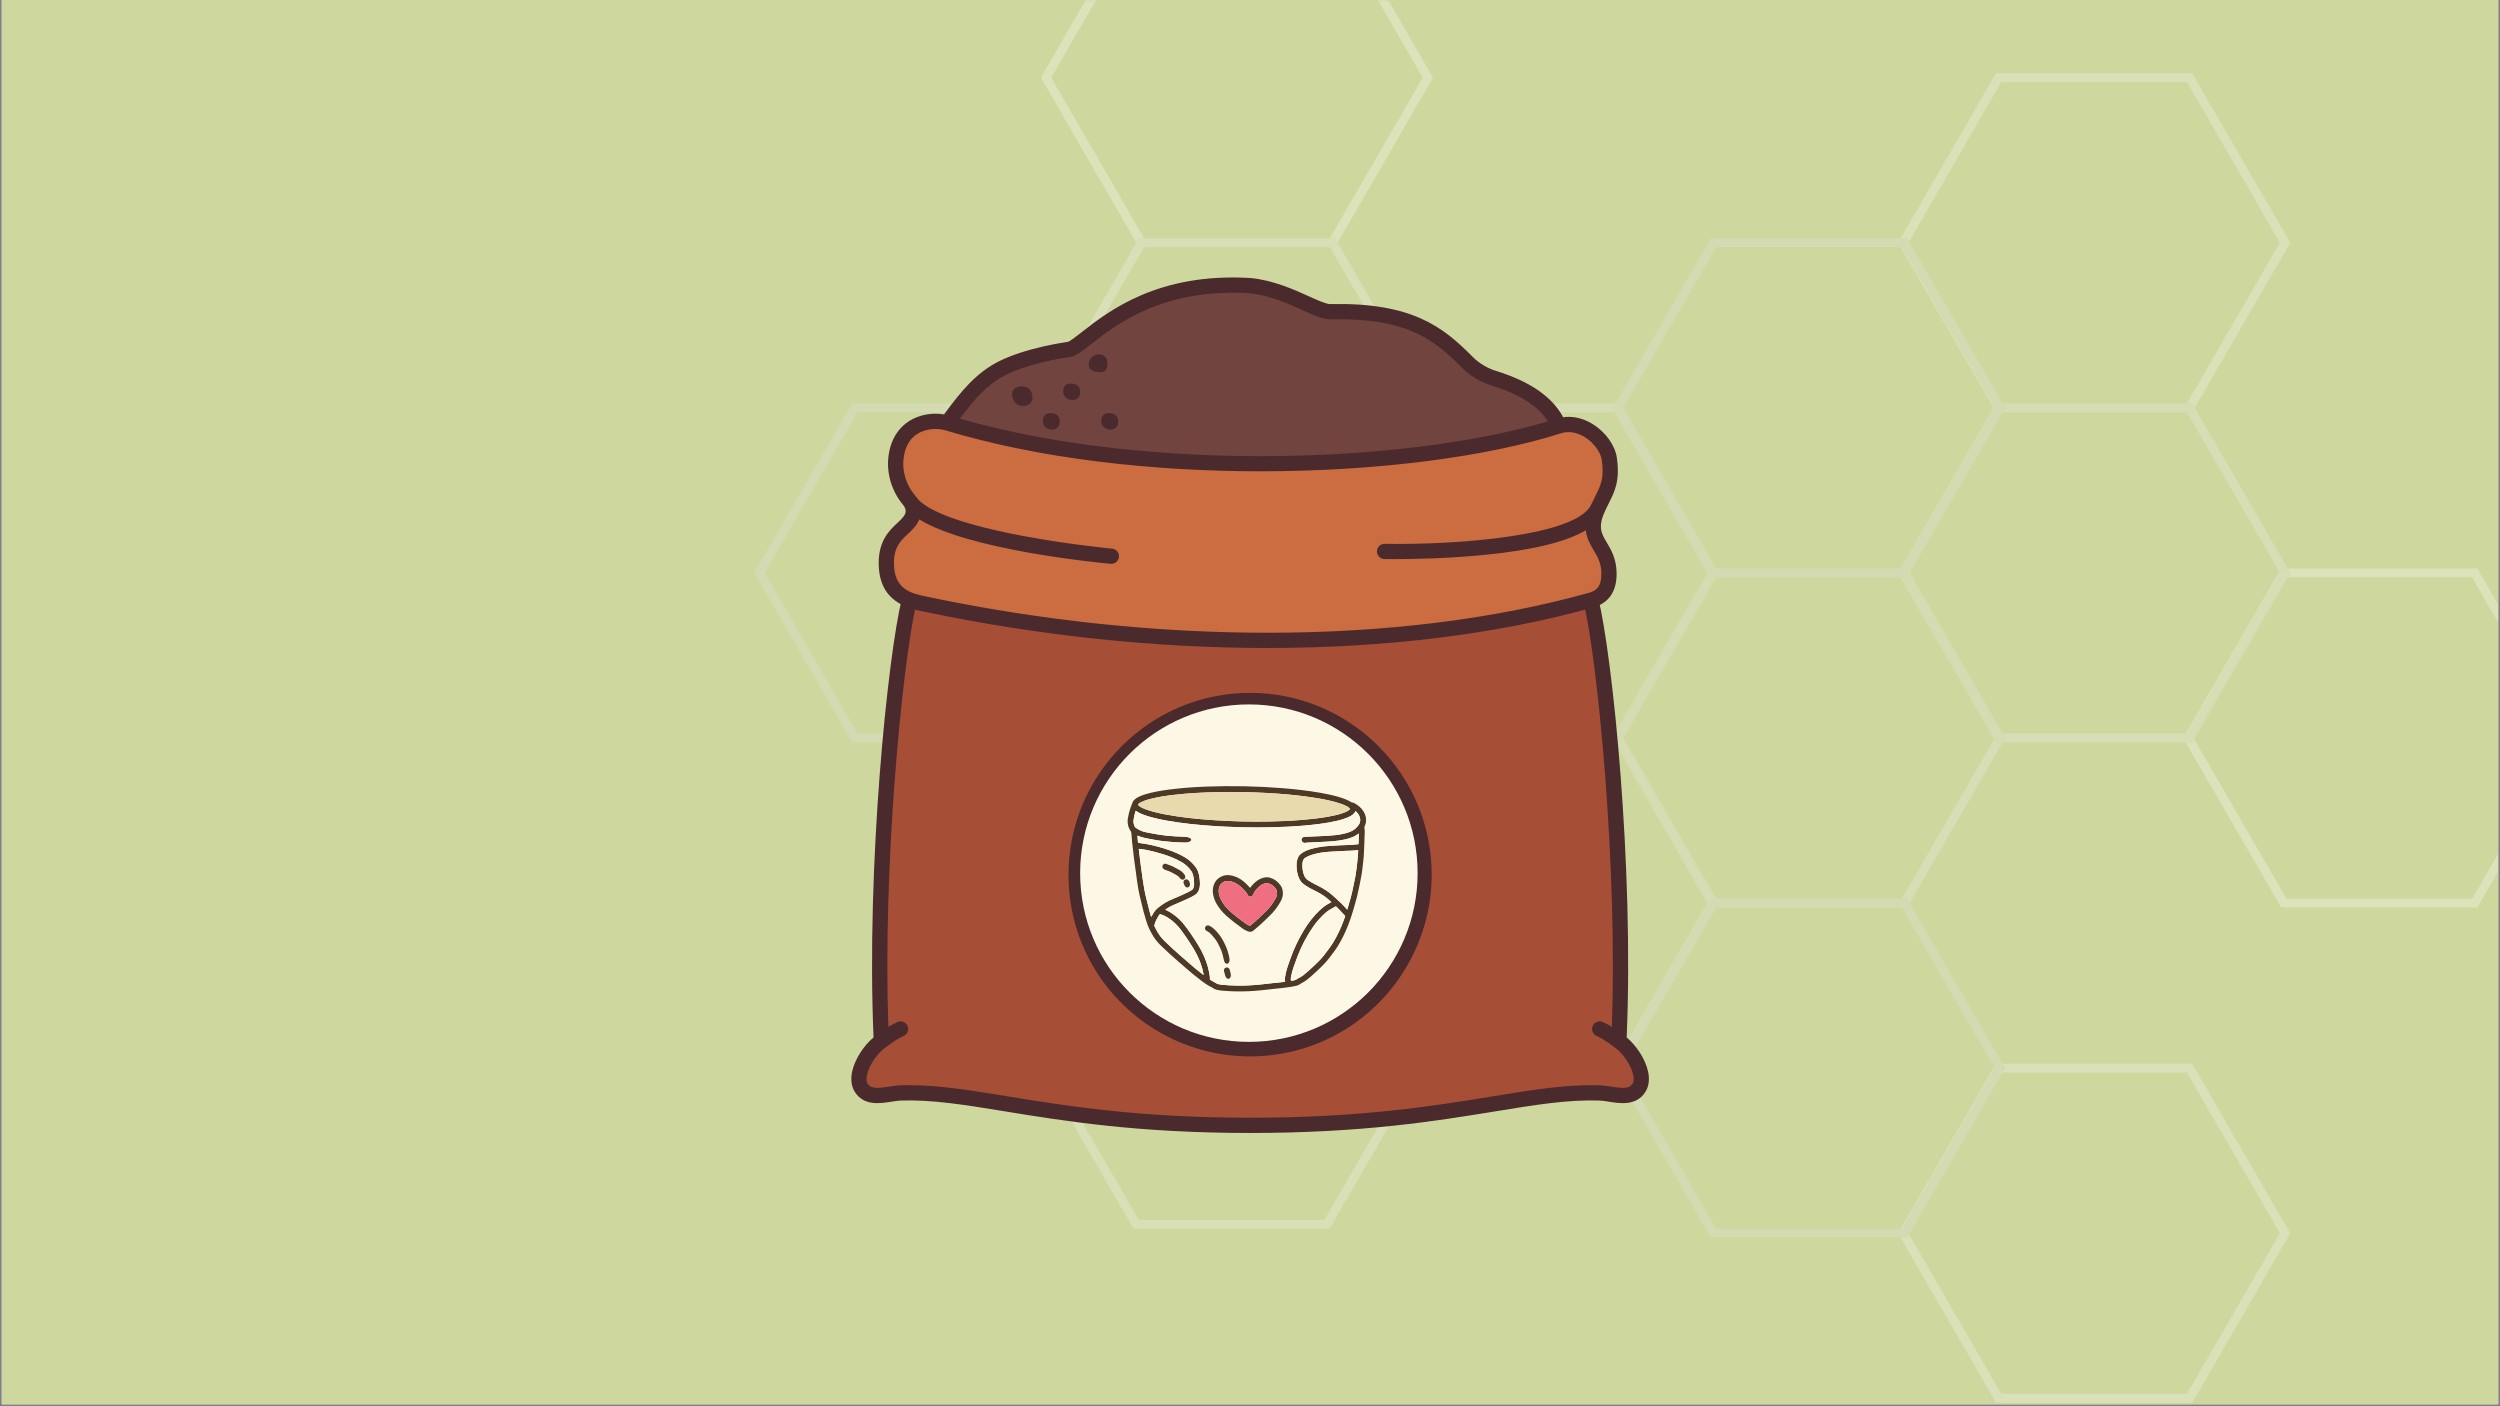 <svg xmlns="http://www.w3.org/2000/svg" xmlns:xlink="http://www.w3.org/1999/xlink" width="800" zoomAndPan="magnify" viewBox="0 0 600 337.5" height="450" preserveAspectRatio="xMidYMid meet" version="1.0"><rect x="0" y="0" width="600" height="337.5" fill="#808080" stroke="none"/><defs><filter x="0%" y="0%" width="100%" height="100%" id="86fcb52396"><feColorMatrix values="0 0 0 0 1 0 0 0 0 1 0 0 0 0 1 0 0 0 1 0" color-interpolation-filters="sRGB"/></filter><clipPath id="88d139cc4c"><path d="M 0.445 0 L 599.555 0 L 599.555 337 L 0.445 337 Z M 0.445 0 " clip-rule="nonzero"/></clipPath><clipPath id="4b27db5ecc"><path d="M 180 0 L 599.555 0 L 599.555 337 L 180 337 Z M 180 0 " clip-rule="nonzero"/></clipPath><mask id="ddf528502d"><g filter="url(#86fcb52396)"><rect x="-60" width="720" fill="#000000" y="-33.75" height="405" fill-opacity="0.298"/></g></mask><clipPath id="61ad964a51"><path d="M 276 255 L 370 255 L 370 336.66 L 276 336.66 Z M 276 255 " clip-rule="nonzero"/></clipPath><clipPath id="5ff33722f3"><path d="M 344 136 L 419.555 136 L 419.555 218 L 344 218 Z M 344 136 " clip-rule="nonzero"/></clipPath><clipPath id="4ced5576d3"><path d="M 69 0 L 164 0 L 164 59 L 69 59 Z M 69 0 " clip-rule="nonzero"/></clipPath><clipPath id="f4dcefe75a"><rect x="0" width="420" y="0" height="337"/></clipPath><clipPath id="fdbd900d2a"><path d="M 204.102 142 L 395.953 142 L 395.953 272 L 204.102 272 Z M 204.102 142 " clip-rule="nonzero"/></clipPath><clipPath id="0f83c25b6b"><path d="M 259.234 169.059 L 340.227 169.059 L 340.227 250.047 L 259.234 250.047 Z M 259.234 169.059 " clip-rule="nonzero"/></clipPath><clipPath id="7c1f2d7d0d"><path d="M 270 188 L 328 188 L 328 238 L 270 238 Z M 270 188 " clip-rule="nonzero"/></clipPath><clipPath id="2a65cf123c"><path d="M 263.738 195.359 L 317.402 171.848 L 340.223 223.938 L 286.555 247.445 Z M 263.738 195.359 " clip-rule="nonzero"/></clipPath><clipPath id="e727d825d2"><path d="M 263.738 195.359 L 317.402 171.848 L 340.223 223.938 L 286.555 247.445 Z M 263.738 195.359 " clip-rule="nonzero"/></clipPath><clipPath id="6351ee39ee"><path d="M 263.738 195.359 L 317.402 171.848 L 340.223 223.938 L 286.555 247.445 Z M 263.738 195.359 " clip-rule="nonzero"/></clipPath><clipPath id="0dbc8e7d1f"><path d="M 272 194 L 327 194 L 327 237 L 272 237 Z M 272 194 " clip-rule="nonzero"/></clipPath><clipPath id="af4543b773"><path d="M 263.738 195.359 L 317.402 171.848 L 340.223 223.938 L 286.555 247.445 Z M 263.738 195.359 " clip-rule="nonzero"/></clipPath><clipPath id="289d002bf1"><path d="M 263.738 195.359 L 317.402 171.848 L 340.223 223.938 L 286.555 247.445 Z M 263.738 195.359 " clip-rule="nonzero"/></clipPath><clipPath id="b2c4f82904"><path d="M 263.738 195.359 L 317.402 171.848 L 340.223 223.938 L 286.555 247.445 Z M 263.738 195.359 " clip-rule="nonzero"/></clipPath><clipPath id="bad90d8624"><path d="M 273 190 L 324 190 L 324 198 L 273 198 Z M 273 190 " clip-rule="nonzero"/></clipPath><clipPath id="871fa618e8"><path d="M 263.738 195.359 L 317.402 171.848 L 340.223 223.938 L 286.555 247.445 Z M 263.738 195.359 " clip-rule="nonzero"/></clipPath><clipPath id="aa2216903f"><path d="M 263.738 195.359 L 317.402 171.848 L 340.223 223.938 L 286.555 247.445 Z M 263.738 195.359 " clip-rule="nonzero"/></clipPath><clipPath id="b61d0dea6c"><path d="M 263.738 195.359 L 317.402 171.848 L 340.223 223.938 L 286.555 247.445 Z M 263.738 195.359 " clip-rule="nonzero"/></clipPath><clipPath id="3d918f3f0f"><path d="M 312 204 L 326 204 L 326 219 L 312 219 Z M 312 204 " clip-rule="nonzero"/></clipPath><clipPath id="d2123a1e25"><path d="M 263.738 195.359 L 317.402 171.848 L 340.223 223.938 L 286.555 247.445 Z M 263.738 195.359 " clip-rule="nonzero"/></clipPath><clipPath id="5c1a85edf6"><path d="M 263.738 195.359 L 317.402 171.848 L 340.223 223.938 L 286.555 247.445 Z M 263.738 195.359 " clip-rule="nonzero"/></clipPath><clipPath id="fdb4a7a3f4"><path d="M 263.738 195.359 L 317.402 171.848 L 340.223 223.938 L 286.555 247.445 Z M 263.738 195.359 " clip-rule="nonzero"/></clipPath><clipPath id="b636e3e363"><path d="M 273 203 L 287 203 L 287 221 L 273 221 Z M 273 203 " clip-rule="nonzero"/></clipPath><clipPath id="9cf3ad127f"><path d="M 263.738 195.359 L 317.402 171.848 L 340.223 223.938 L 286.555 247.445 Z M 263.738 195.359 " clip-rule="nonzero"/></clipPath><clipPath id="d4d035c65f"><path d="M 263.738 195.359 L 317.402 171.848 L 340.223 223.938 L 286.555 247.445 Z M 263.738 195.359 " clip-rule="nonzero"/></clipPath><clipPath id="48eb494abf"><path d="M 263.738 195.359 L 317.402 171.848 L 340.223 223.938 L 286.555 247.445 Z M 263.738 195.359 " clip-rule="nonzero"/></clipPath><clipPath id="053f1b517c"><path d="M 309 217 L 323 217 L 323 236 L 309 236 Z M 309 217 " clip-rule="nonzero"/></clipPath><clipPath id="30feecfd9e"><path d="M 263.738 195.359 L 317.402 171.848 L 340.223 223.938 L 286.555 247.445 Z M 263.738 195.359 " clip-rule="nonzero"/></clipPath><clipPath id="1079e20210"><path d="M 263.738 195.359 L 317.402 171.848 L 340.223 223.938 L 286.555 247.445 Z M 263.738 195.359 " clip-rule="nonzero"/></clipPath><clipPath id="9992f3c319"><path d="M 263.738 195.359 L 317.402 171.848 L 340.223 223.938 L 286.555 247.445 Z M 263.738 195.359 " clip-rule="nonzero"/></clipPath><clipPath id="2103d91177"><path d="M 277 219 L 289 219 L 289 234 L 277 234 Z M 277 219 " clip-rule="nonzero"/></clipPath><clipPath id="218b7e88dc"><path d="M 263.738 195.359 L 317.402 171.848 L 340.223 223.938 L 286.555 247.445 Z M 263.738 195.359 " clip-rule="nonzero"/></clipPath><clipPath id="bd51c0e113"><path d="M 263.738 195.359 L 317.402 171.848 L 340.223 223.938 L 286.555 247.445 Z M 263.738 195.359 " clip-rule="nonzero"/></clipPath><clipPath id="d4eac6f62a"><path d="M 263.738 195.359 L 317.402 171.848 L 340.223 223.938 L 286.555 247.445 Z M 263.738 195.359 " clip-rule="nonzero"/></clipPath><clipPath id="73c8ef1192"><path d="M 291 210 L 308 210 L 308 224 L 291 224 Z M 291 210 " clip-rule="nonzero"/></clipPath><clipPath id="31ad95ab9e"><path d="M 263.738 195.359 L 317.402 171.848 L 340.223 223.938 L 286.555 247.445 Z M 263.738 195.359 " clip-rule="nonzero"/></clipPath><clipPath id="c565fb4957"><path d="M 263.738 195.359 L 317.402 171.848 L 340.223 223.938 L 286.555 247.445 Z M 263.738 195.359 " clip-rule="nonzero"/></clipPath><clipPath id="c1501db1dc"><path d="M 263.738 195.359 L 317.402 171.848 L 340.223 223.938 L 286.555 247.445 Z M 263.738 195.359 " clip-rule="nonzero"/></clipPath><clipPath id="b2f01d3bf7"><path d="M 289 222 L 296 222 L 296 232 L 289 232 Z M 289 222 " clip-rule="nonzero"/></clipPath><clipPath id="74818b1d1d"><path d="M 263.738 195.359 L 317.402 171.848 L 340.223 223.938 L 286.555 247.445 Z M 263.738 195.359 " clip-rule="nonzero"/></clipPath><clipPath id="265f8bd6c2"><path d="M 263.738 195.359 L 317.402 171.848 L 340.223 223.938 L 286.555 247.445 Z M 263.738 195.359 " clip-rule="nonzero"/></clipPath><clipPath id="a0b19d73c9"><path d="M 263.738 195.359 L 317.402 171.848 L 340.223 223.938 L 286.555 247.445 Z M 263.738 195.359 " clip-rule="nonzero"/></clipPath><clipPath id="77aab53188"><path d="M 293 232 L 296 232 L 296 235 L 293 235 Z M 293 232 " clip-rule="nonzero"/></clipPath><clipPath id="9bad573327"><path d="M 263.738 195.359 L 317.402 171.848 L 340.223 223.938 L 286.555 247.445 Z M 263.738 195.359 " clip-rule="nonzero"/></clipPath><clipPath id="1e755a57b6"><path d="M 263.738 195.359 L 317.402 171.848 L 340.223 223.938 L 286.555 247.445 Z M 263.738 195.359 " clip-rule="nonzero"/></clipPath><clipPath id="67f7d49473"><path d="M 263.738 195.359 L 317.402 171.848 L 340.223 223.938 L 286.555 247.445 Z M 263.738 195.359 " clip-rule="nonzero"/></clipPath><clipPath id="c2691f1c86"><path d="M 278 207 L 285 207 L 285 212 L 278 212 Z M 278 207 " clip-rule="nonzero"/></clipPath><clipPath id="f9666bcd50"><path d="M 263.738 195.359 L 317.402 171.848 L 340.223 223.938 L 286.555 247.445 Z M 263.738 195.359 " clip-rule="nonzero"/></clipPath><clipPath id="8ad630a0e3"><path d="M 263.738 195.359 L 317.402 171.848 L 340.223 223.938 L 286.555 247.445 Z M 263.738 195.359 " clip-rule="nonzero"/></clipPath><clipPath id="d8d6f6ab79"><path d="M 263.738 195.359 L 317.402 171.848 L 340.223 223.938 L 286.555 247.445 Z M 263.738 195.359 " clip-rule="nonzero"/></clipPath><clipPath id="ff73e357ed"><path d="M 284 211 L 286 211 L 286 213 L 284 213 Z M 284 211 " clip-rule="nonzero"/></clipPath><clipPath id="fbd11cfef7"><path d="M 263.738 195.359 L 317.402 171.848 L 340.223 223.938 L 286.555 247.445 Z M 263.738 195.359 " clip-rule="nonzero"/></clipPath><clipPath id="181c8eb0a5"><path d="M 263.738 195.359 L 317.402 171.848 L 340.223 223.938 L 286.555 247.445 Z M 263.738 195.359 " clip-rule="nonzero"/></clipPath><clipPath id="825ba1b906"><path d="M 263.738 195.359 L 317.402 171.848 L 340.223 223.938 L 286.555 247.445 Z M 263.738 195.359 " clip-rule="nonzero"/></clipPath><clipPath id="1137f392d4"><path d="M 292 211 L 307 211 L 307 223 L 292 223 Z M 292 211 " clip-rule="nonzero"/></clipPath><clipPath id="fea6adc243"><path d="M 263.738 195.359 L 317.402 171.848 L 340.223 223.938 L 286.555 247.445 Z M 263.738 195.359 " clip-rule="nonzero"/></clipPath><clipPath id="29251e221d"><path d="M 263.738 195.359 L 317.402 171.848 L 340.223 223.938 L 286.555 247.445 Z M 263.738 195.359 " clip-rule="nonzero"/></clipPath><clipPath id="e3b289bd91"><path d="M 263.738 195.359 L 317.402 171.848 L 340.223 223.938 L 286.555 247.445 Z M 263.738 195.359 " clip-rule="nonzero"/></clipPath></defs><g clip-path="url(#88d139cc4c)"><path fill="#ffffff" d="M 0.445 0 L 599.555 0 L 599.555 344.488 L 0.445 344.488 Z M 0.445 0 " fill-opacity="1" fill-rule="nonzero"/><path fill="#ffffff" d="M 0.445 0 L 599.555 0 L 599.555 337 L 0.445 337 Z M 0.445 0 " fill-opacity="1" fill-rule="nonzero"/><path fill="#ced89e" d="M 0.445 0 L 599.555 0 L 599.555 337 L 0.445 337 Z M 0.445 0 " fill-opacity="1" fill-rule="nonzero"/></g><g clip-path="url(#4b27db5ecc)"><g mask="url(#ddf528502d)"><g transform="matrix(1, 0, 0, 1, 180, 0)"><g clip-path="url(#f4dcefe75a)"><path fill="#e2e2e2" d="M 231.879 294.91 L 276.461 294.91 L 298.754 256.359 L 276.461 217.809 L 231.879 217.809 L 209.586 256.359 L 231.879 294.91 M 277.699 297.055 L 230.641 297.055 L 207.113 256.359 L 230.641 215.668 L 277.699 215.668 L 301.227 256.359 L 277.699 297.055 " fill-opacity="1" fill-rule="nonzero"/><g clip-path="url(#61ad964a51)"><path fill="#f6f6f6" d="M 346.121 336.676 L 299.066 336.676 L 276.156 297.055 L 277.699 297.055 L 278.164 296.246 L 300.305 334.535 L 344.883 334.535 L 367.18 295.984 L 344.883 257.43 L 300.605 257.43 L 301.227 256.359 L 300.605 255.293 L 346.121 255.293 L 369.648 295.984 L 346.121 336.676 M 276.461 294.91 L 276.156 294.91 L 298.602 256.102 L 298.754 256.359 L 276.461 294.91 " fill-opacity="1" fill-rule="nonzero"/></g><path fill="#e2e2e2" d="M 277.699 297.055 L 276.156 297.055 L 275.535 295.984 L 276.156 294.91 L 276.461 294.91 L 298.754 256.359 L 298.602 256.102 L 299.066 255.293 L 300.605 255.293 L 301.227 256.359 L 300.605 257.43 L 300.305 257.43 L 278.008 295.984 L 278.164 296.246 L 277.699 297.055 " fill-opacity="1" fill-rule="nonzero"/><path fill="#ebebeb" d="M 278.316 216.738 L 277.699 215.668 L 276.461 215.668 L 298.602 177.379 L 299.066 178.188 L 300.605 178.188 L 278.316 216.738 M 231.879 215.668 L 231.648 215.668 L 209.359 177.117 L 231.648 138.562 L 231.879 138.562 L 209.586 177.117 L 231.879 215.668 M 300.605 176.047 L 300.305 176.047 L 278.164 137.754 L 278.316 137.496 L 300.605 176.047 " fill-opacity="1" fill-rule="nonzero"/><path fill="#e2e2e2" d="M 277.699 217.809 L 231.648 217.809 L 232.27 216.738 L 231.648 215.668 L 277.699 215.668 L 278.316 216.738 L 277.699 217.809 " fill-opacity="1" fill-rule="nonzero"/><path fill="#f1f1f1" d="M 138.773 138.562 L 93.344 138.562 L 69.816 97.871 L 92.727 58.25 L 93.344 59.32 L 94.582 59.32 L 72.289 97.871 L 94.582 136.426 L 138.773 136.426 L 138.156 137.496 L 138.773 138.562 M 140.824 137.832 L 140.629 137.496 L 162.922 98.945 L 163.309 98.945 L 140.824 137.832 M 161.262 97.535 L 139.164 59.32 L 140.402 59.32 L 141.02 58.25 L 163.309 96.801 L 161.684 96.801 L 161.262 97.535 " fill-opacity="1" fill-rule="nonzero"/><path fill="#e2e2e2" d="M 231.879 136.426 L 276.461 136.426 L 298.754 97.871 L 276.461 59.32 L 231.879 59.32 L 209.586 97.871 L 231.879 136.426 M 277.699 138.562 L 230.641 138.562 L 207.113 97.871 L 230.641 57.18 L 277.699 57.18 L 301.227 97.871 L 277.699 138.562 " fill-opacity="1" fill-rule="nonzero"/><path fill="#ebebeb" d="M 344.582 178.188 L 300.605 178.188 L 301.227 177.117 L 300.605 176.047 L 344.582 176.047 L 343.965 177.117 L 344.582 178.188 M 346.59 177.379 L 346.438 177.117 L 368.73 138.562 L 369.035 138.562 L 346.59 177.379 M 298.602 177.379 L 276.156 138.562 L 276.461 138.562 L 298.754 177.117 L 298.602 177.379 M 367.027 137.234 L 344.883 98.945 L 346.121 98.945 L 346.738 97.871 L 369.035 136.426 L 367.492 136.426 L 367.027 137.234 " fill-opacity="1" fill-rule="nonzero"/><path fill="#e5e5e5" d="M 300.605 178.188 L 299.066 178.188 L 298.602 177.379 L 298.754 177.117 L 276.461 138.562 L 277.699 138.562 L 278.164 137.754 L 300.305 176.047 L 300.605 176.047 L 301.227 177.117 L 300.605 178.188 " fill-opacity="1" fill-rule="nonzero"/><path fill="#ebebeb" d="M 276.461 136.426 L 276.156 136.426 L 298.445 97.871 L 298.602 98.137 L 276.461 136.426 " fill-opacity="1" fill-rule="nonzero"/><path fill="#e2e2e2" d="M 277.699 138.562 L 276.156 138.562 L 275.535 137.496 L 276.156 136.426 L 276.461 136.426 L 298.602 98.137 L 299.066 98.945 L 300.305 98.945 L 278.008 137.496 L 278.164 137.754 L 277.699 138.562 " fill-opacity="1" fill-rule="nonzero"/><path fill="#f6f6f6" d="M 346.738 97.871 L 346.121 96.801 L 344.883 96.801 L 367.18 58.25 L 344.883 19.695 L 300.305 19.695 L 278.164 57.992 L 277.699 57.18 L 276.156 57.18 L 299.066 17.559 L 346.121 17.559 L 369.648 58.25 L 346.738 97.871 M 298.445 97.871 L 276.156 59.32 L 276.461 59.32 L 298.602 97.609 L 298.445 97.871 " fill-opacity="1" fill-rule="nonzero"/><path fill="#e2e2e2" d="M 298.602 97.609 L 276.461 59.32 L 276.156 59.32 L 275.535 58.25 L 276.156 57.18 L 277.699 57.18 L 278.164 57.992 L 278.008 58.25 L 300.305 96.801 L 299.066 96.801 L 298.602 97.609 " fill-opacity="1" fill-rule="nonzero"/><path fill="#e8e8e8" d="M 346.121 98.945 L 300.605 98.945 L 301.227 97.871 L 300.605 96.801 L 346.121 96.801 L 346.738 97.871 L 346.121 98.945 M 298.602 98.137 L 298.445 97.871 L 298.602 97.609 L 298.754 97.871 L 298.602 98.137 " fill-opacity="1" fill-rule="nonzero"/><path fill="#e2e2e2" d="M 300.605 98.945 L 299.066 98.945 L 298.602 98.137 L 298.754 97.871 L 298.602 97.609 L 299.066 96.801 L 300.605 96.801 L 301.227 97.871 L 300.605 98.945 " fill-opacity="1" fill-rule="nonzero"/><g clip-path="url(#5ff33722f3)"><path fill="#fcfcfc" d="M 414.551 217.809 L 367.492 217.809 L 344.582 178.188 L 346.121 178.188 L 346.59 177.379 L 368.73 215.668 L 413.312 215.668 L 435.605 177.117 L 413.312 138.562 L 369.035 138.562 L 369.648 137.496 L 369.035 136.426 L 414.551 136.426 L 438.078 177.117 L 414.551 217.809 M 344.883 176.047 L 344.582 176.047 L 367.027 137.234 L 367.18 137.496 L 344.883 176.047 " fill-opacity="1" fill-rule="nonzero"/></g><path fill="#eaeaea" d="M 346.121 178.188 L 344.582 178.188 L 343.965 177.117 L 344.582 176.047 L 344.883 176.047 L 367.18 137.496 L 367.027 137.234 L 367.492 136.426 L 369.035 136.426 L 369.648 137.496 L 369.035 138.562 L 368.73 138.562 L 346.438 177.117 L 346.59 177.379 L 346.121 178.188 " fill-opacity="1" fill-rule="nonzero"/><g clip-path="url(#4ced5576d3)"><path fill="#fcfcfc" d="M 141.02 58.25 L 140.402 57.18 L 139.164 57.18 L 161.457 18.629 L 139.164 -19.93 L 94.582 -19.93 L 72.289 18.629 L 94.582 57.18 L 93.344 57.18 L 92.727 58.25 L 69.816 18.629 L 93.344 -22.062 L 140.402 -22.062 L 163.93 18.629 L 141.02 58.25 " fill-opacity="1" fill-rule="nonzero"/></g><path fill="#efefef" d="M 140.402 59.32 L 93.344 59.32 L 92.727 58.25 L 93.344 57.18 L 140.402 57.18 L 141.02 58.25 L 140.402 59.32 " fill-opacity="1" fill-rule="nonzero"/><path fill="#f1f1f1" d="M 207.73 257.43 L 161.684 257.43 L 161.223 256.629 L 162.457 254.488 L 162.922 255.293 L 207.504 255.293 L 229.797 216.738 L 207.504 178.188 L 207.73 178.188 L 230.023 216.738 L 207.113 256.359 L 207.73 257.43 M 159.984 254.488 L 138.156 216.738 L 138.328 216.441 L 160.152 254.191 L 159.984 254.488 " fill-opacity="1" fill-rule="nonzero"/><path fill="#e2e2e2" d="M 208.738 257.43 L 207.73 257.43 L 207.113 256.359 L 230.023 216.738 L 230.641 217.809 L 231.648 217.809 L 208.738 257.43 " fill-opacity="1" fill-rule="nonzero"/><path fill="#e6e6e6" d="M 230.023 216.738 L 207.73 178.188 L 208.738 178.188 L 209.359 177.117 L 231.648 215.668 L 230.641 215.668 L 230.023 216.738 " fill-opacity="1" fill-rule="nonzero"/><path fill="#e2e2e2" d="M 231.648 217.809 L 230.641 217.809 L 230.023 216.738 L 230.641 215.668 L 231.648 215.668 L 232.27 216.738 L 231.648 217.809 " fill-opacity="1" fill-rule="nonzero"/><path fill="#f1f1f1" d="M 140.801 216.441 L 139.566 214.309 L 161.066 177.117 L 161.684 178.188 L 162.922 178.188 L 140.801 216.441 " fill-opacity="1" fill-rule="nonzero"/><path fill="#f1f1f1" d="M 139.098 294.883 L 92.043 294.883 L 68.516 254.191 L 92.043 213.508 L 139.098 213.508 L 139.566 214.309 L 138.328 216.441 L 137.859 215.641 L 93.285 215.641 L 70.984 254.191 L 93.285 292.75 L 137.859 292.75 L 159.984 254.488 L 161.223 256.629 L 139.098 294.883 M 162.457 254.488 L 140.629 216.738 L 140.801 216.441 L 162.625 254.191 L 162.457 254.488 " fill-opacity="1" fill-rule="nonzero"/><path fill="#e9e9e9" d="M 161.223 256.629 L 159.984 254.488 L 160.152 254.191 L 138.328 216.441 L 139.566 214.309 L 140.801 216.441 L 140.629 216.738 L 162.457 254.488 L 161.223 256.629 " fill-opacity="1" fill-rule="nonzero"/><path fill="#e2e2e2" d="M 25.801 176.047 L 70.387 176.047 L 92.676 137.496 L 70.387 98.945 L 25.801 98.945 L 3.512 137.496 Z M 71.621 178.188 L 24.566 178.188 L 1.039 137.496 L 24.566 96.801 L 71.621 96.801 L 95.148 137.496 L 71.621 178.188 " fill-opacity="1" fill-rule="nonzero"/><path fill="#e9e9e9" d="M 161.066 177.117 L 138.773 138.562 L 140.402 138.562 L 140.824 137.832 L 162.922 176.047 L 161.684 176.047 L 161.066 177.117 M 207.73 176.047 L 207.504 176.047 L 229.797 137.496 L 207.504 98.945 L 163.309 98.945 L 163.93 97.871 L 163.309 96.801 L 207.73 96.801 L 207.113 97.871 L 230.023 137.496 L 207.73 176.047 M 139.164 136.426 L 138.773 136.426 L 161.262 97.535 L 161.457 97.871 L 139.164 136.426 " fill-opacity="1" fill-rule="nonzero"/><path fill="#e4e4e4" d="M 209.359 177.117 L 208.738 176.047 L 207.73 176.047 L 230.023 137.496 L 230.641 138.562 L 231.648 138.562 L 209.359 177.117 " fill-opacity="1" fill-rule="nonzero"/><path fill="#e6e6e6" d="M 140.402 138.562 L 138.773 138.562 L 138.156 137.496 L 138.773 136.426 L 139.164 136.426 L 161.457 97.871 L 161.262 97.535 L 161.684 96.801 L 163.309 96.801 L 163.93 97.871 L 163.309 98.945 L 162.922 98.945 L 140.629 137.496 L 140.824 137.832 L 140.402 138.562 " fill-opacity="1" fill-rule="nonzero"/><path fill="#e2e2e2" d="M 231.648 138.562 L 230.641 138.562 L 230.023 137.496 L 207.113 97.871 L 207.73 96.801 L 208.738 96.801 L 232.27 137.496 L 231.648 138.562 " fill-opacity="1" fill-rule="nonzero"/><path fill="#e6e6e6" d="M 207.73 178.188 L 161.684 178.188 L 161.066 177.117 L 161.684 176.047 L 207.73 176.047 L 207.113 177.117 L 207.73 178.188 " fill-opacity="1" fill-rule="nonzero"/><path fill="#e3e3e3" d="M 208.738 178.188 L 207.73 178.188 L 207.113 177.117 L 207.73 176.047 L 208.738 176.047 L 209.359 177.117 L 208.738 178.188 " fill-opacity="1" fill-rule="nonzero"/></g></g></g></g><path fill="#a74e37" d="M 388.531 249.875 C 390.348 210.359 385.414 158.711 381.824 144.043 L 218.23 144.043 C 214.641 158.711 209.707 210.359 211.523 249.875 C 208.621 251.727 204.641 257.875 206.715 261.102 C 208.734 264.246 213.223 262.387 216.137 262.301 C 235.098 261.719 254.27 270.086 300.027 270.086 C 345.785 270.086 364.957 261.719 383.918 262.301 C 386.832 262.387 391.32 264.246 393.34 261.102 C 395.41 257.875 391.434 251.727 388.531 249.875 " fill-opacity="1" fill-rule="nonzero"/><path fill="#faf3d5" d="M 341.777 209.91 C 341.777 232.992 323.082 251.703 300.023 251.703 C 276.965 251.703 258.273 232.992 258.273 209.91 C 258.273 186.828 276.965 168.113 300.023 168.113 C 323.082 168.113 341.777 186.828 341.777 209.91 " fill-opacity="1" fill-rule="nonzero"/><path fill="#714440" d="M 324.547 243.734 C 317.664 248.75 309.188 251.703 300.023 251.703 C 292.121 251.703 284.727 249.504 278.426 245.688 C 278.426 245.688 284.32 241.711 287.004 239.273 C 289.688 236.836 292.27 235.117 294.844 235.18 C 297.418 235.242 297.113 235.824 299.477 234.211 C 302.566 232.102 307.477 233 316.402 239.527 C 318.137 240.797 324.547 243.734 324.547 243.734 " fill-opacity="1" fill-rule="nonzero"/><path fill="#99ca21" d="M 295.812 214.754 C 295.848 215.387 295.508 215.98 294.945 216.273 C 292.984 217.289 287.977 219.211 282.5 216.07 C 277.738 213.336 274.91 207.625 273.711 204.684 C 273.316 203.715 273.922 202.633 274.953 202.465 C 278.121 201.945 284.578 201.363 289.352 204.105 C 294.828 207.25 295.699 212.551 295.812 214.754 " fill-opacity="1" fill-rule="nonzero"/><path fill="#99ca21" d="M 304.242 214.754 C 304.207 215.387 304.547 215.98 305.109 216.273 C 307.07 217.289 312.078 219.211 317.555 216.07 C 322.312 213.336 325.145 207.625 326.344 204.684 C 326.738 203.715 326.133 202.633 325.102 202.465 C 321.934 201.945 315.477 201.363 310.703 204.105 C 305.227 207.25 304.355 212.551 304.242 214.754 " fill-opacity="1" fill-rule="nonzero"/><path fill="#99ca21" d="M 299.074 200.148 C 299.605 200.492 300.289 200.496 300.82 200.152 C 302.68 198.961 306.852 195.586 306.879 189.27 C 306.898 183.777 303.375 178.461 301.434 175.949 C 300.793 175.121 299.559 175.105 298.895 175.914 C 296.859 178.402 293.125 183.703 293.102 189.215 C 293.078 195.535 297.223 198.941 299.074 200.148 " fill-opacity="1" fill-rule="nonzero"/><g clip-path="url(#fdbd900d2a)"><path fill="#4a2a2d" d="M 391.801 260.113 C 390.988 261.379 389.215 261.199 386.598 260.781 C 385.68 260.637 384.812 260.496 383.973 260.473 C 375.98 260.227 368.141 261.504 358.219 263.125 C 344.207 265.41 326.773 268.254 300.027 268.254 C 273.281 268.254 255.848 265.41 241.836 263.125 C 232.734 261.641 225.387 260.441 218.066 260.441 C 217.406 260.441 216.742 260.453 216.082 260.473 C 215.242 260.496 214.375 260.637 213.453 260.781 C 210.84 261.199 209.066 261.379 208.254 260.113 C 207.859 259.5 207.945 258.594 208.09 257.941 C 208.645 255.406 210.863 252.469 212.508 251.418 C 212.562 251.383 212.617 251.34 212.668 251.297 C 212.676 251.293 212.684 251.289 212.691 251.285 C 212.711 251.266 214.816 249.527 216.867 248.637 C 217.793 248.23 218.215 247.152 217.812 246.227 C 217.41 245.301 216.332 244.875 215.406 245.281 C 214.645 245.613 213.895 246.027 213.211 246.445 C 211.836 208.105 216.457 160.859 219.688 145.875 L 380.367 145.875 C 383.598 160.859 388.219 208.105 386.844 246.445 C 386.16 246.027 385.41 245.613 384.648 245.281 C 383.723 244.875 382.645 245.301 382.242 246.227 C 381.84 247.152 382.262 248.23 383.188 248.637 C 385.238 249.527 387.344 251.266 387.363 251.281 C 387.367 251.289 387.375 251.293 387.383 251.297 C 387.438 251.34 387.488 251.383 387.547 251.418 C 389.191 252.469 391.41 255.406 391.965 257.941 C 392.109 258.594 392.195 259.5 391.801 260.113 Z M 395.535 257.156 C 394.84 253.98 392.531 250.742 390.402 248.984 C 392.168 208.035 387.027 157.625 383.598 143.609 C 383.398 142.789 382.664 142.215 381.824 142.215 L 218.23 142.215 C 217.391 142.215 216.656 142.789 216.457 143.609 C 213.027 157.625 207.887 208.035 209.652 248.984 C 207.523 250.742 205.215 253.98 204.52 257.156 C 204.102 259.062 204.328 260.77 205.18 262.09 C 207.344 265.465 211.207 264.844 214.031 264.395 C 214.832 264.27 215.586 264.148 216.191 264.129 C 223.832 263.895 231.52 265.148 241.25 266.738 C 255.391 269.043 272.988 271.914 300.027 271.914 C 327.066 271.914 344.664 269.043 358.805 266.738 C 368.535 265.148 376.223 263.895 383.863 264.129 C 384.469 264.148 385.223 264.27 386.023 264.395 C 388.848 264.844 392.711 265.461 394.875 262.09 C 395.723 260.77 395.953 259.062 395.535 257.156 " fill-opacity="1" fill-rule="nonzero"/></g><path fill="#4a2a2d" d="M 285.637 211.641 C 288.125 212.496 290.254 213.887 292.074 215.465 C 289.938 216.105 286.77 216.41 283.406 214.48 C 279.16 212.043 276.523 206.672 275.5 204.23 C 278.156 203.816 284.195 203.254 288.445 205.695 C 291.379 207.379 292.77 209.797 293.426 211.828 C 291.535 210.352 289.355 209.051 286.828 208.18 C 285.875 207.852 284.832 208.359 284.504 209.312 C 284.176 210.27 284.684 211.309 285.637 211.641 Z M 315.551 209.312 C 315.223 208.359 314.184 207.852 313.227 208.18 C 310.695 209.051 308.52 210.352 306.629 211.828 C 307.285 209.797 308.676 207.379 311.609 205.695 C 315.859 203.254 321.898 203.816 324.555 204.23 C 323.531 206.672 320.895 212.043 316.645 214.48 C 313.285 216.41 310.117 216.105 307.98 215.465 C 309.801 213.887 311.93 212.496 314.418 211.641 C 315.371 211.309 315.879 210.27 315.551 209.312 Z M 324.328 241.617 C 322.195 240.613 318.582 238.859 317.48 238.051 C 310.707 233.098 305.703 230.945 301.852 231.418 L 301.852 222.562 C 302.738 221.309 303.824 219.812 305.141 218.312 C 306.551 218.93 308.703 219.621 311.266 219.621 C 313.441 219.621 315.91 219.125 318.461 217.656 C 323.648 214.68 326.688 208.684 328.035 205.371 C 328.434 204.395 328.367 203.305 327.852 202.383 C 327.336 201.457 326.441 200.832 325.398 200.66 C 321.809 200.07 315.004 199.527 309.793 202.52 C 303.52 206.121 302.543 212.207 302.414 214.656 C 302.395 215.023 302.441 215.383 302.531 215.727 C 302.301 215.992 302.07 216.258 301.852 216.52 L 301.852 201.664 C 303.941 200.316 308.68 196.461 308.703 189.277 C 308.73 183.293 305.062 177.656 302.879 174.832 C 302.23 173.992 301.254 173.508 300.199 173.492 C 299.152 173.484 298.152 173.938 297.48 174.758 C 295.176 177.57 291.301 183.191 291.273 189.207 C 291.246 196.445 296.023 200.344 298.078 201.68 C 298.117 201.703 298.156 201.723 298.195 201.746 L 298.195 216.516 C 297.977 216.254 297.754 215.992 297.523 215.727 C 297.613 215.383 297.66 215.023 297.641 214.656 C 297.512 212.207 296.535 206.121 290.262 202.52 C 285.047 199.527 278.246 200.07 274.656 200.66 C 273.613 200.832 272.719 201.457 272.203 202.383 C 271.688 203.305 271.621 204.395 272.02 205.371 C 273.367 208.684 276.402 214.68 281.59 217.656 C 284.145 219.125 286.613 219.621 288.789 219.621 C 291.348 219.621 293.504 218.93 294.914 218.312 C 296.227 219.812 297.312 221.301 298.195 222.555 L 298.195 232.867 C 297.219 233.531 297.168 233.527 296.504 233.461 C 296.125 233.422 295.602 233.367 294.891 233.352 C 291.367 233.258 288.168 235.746 285.777 237.918 C 283.859 239.656 280.148 242.281 278.383 243.5 C 266.91 236.094 260.098 223.625 260.098 209.91 C 260.098 187.871 278.008 169.941 300.023 169.941 C 322.039 169.941 339.949 187.871 339.949 209.91 C 339.949 222.301 334.129 234.074 324.328 241.617 Z M 300.023 188.035 C 299.016 188.035 298.195 188.855 298.195 189.863 L 298.195 197.09 C 296.625 195.527 294.914 192.973 294.93 189.223 C 294.949 184.32 298.461 179.371 300.145 177.273 C 301.746 179.387 305.07 184.355 305.051 189.262 C 305.035 192.906 303.398 195.418 301.852 196.977 L 301.852 189.863 C 301.852 188.855 301.035 188.035 300.023 188.035 Z M 300.023 249.875 C 293.691 249.875 287.473 248.375 281.879 245.52 C 283.863 244.117 286.59 242.121 288.23 240.629 C 290.996 238.117 293.09 236.973 294.801 237.008 C 295.371 237.023 295.773 237.062 296.129 237.102 C 297.762 237.27 298.449 237.125 300.504 235.723 C 303.145 233.918 307.992 235.645 315.324 241.004 C 316.391 241.781 318.848 243.039 320.852 244.012 C 314.602 247.855 307.461 249.875 300.023 249.875 Z M 300.023 166.285 C 275.992 166.285 256.441 185.855 256.441 209.91 C 256.441 225.305 264.305 239.266 277.48 247.254 C 284.266 251.363 292.059 253.535 300.023 253.535 C 309.297 253.535 318.148 250.656 325.625 245.215 C 336.883 237.023 343.605 223.824 343.605 209.91 C 343.605 185.855 324.055 166.285 300.023 166.285 " fill-opacity="1" fill-rule="nonzero"/><path fill="#714440" d="M 358.594 90.797 C 356.137 90.035 353.891 88.699 352.078 86.871 C 344.891 79.605 337.832 74.398 319.316 74.809 C 316 74.883 308.852 69.441 300.027 68.547 C 271.598 66.824 260.398 83.305 256.512 83.863 C 252.625 84.422 243.309 86.18 238.094 89.793 C 235.012 91.93 232.289 94.602 227.348 101.508 C 272.77 133.172 321.918 131.441 374.133 102.23 C 372.781 98.891 369.246 94.09 358.594 90.797 " fill-opacity="1" fill-rule="nonzero"/><path fill="#cb6c41" d="M 383.605 121.754 C 385.395 117.906 387.07 116.012 386.234 110.121 C 385.621 105.789 379.805 100.422 374.133 102.23 C 338.609 113.574 272.613 115.199 227.348 101.508 C 223.633 100.383 215.918 101.305 215.016 110.051 C 214.609 113.98 216.141 117.629 218.133 119.977 C 219.047 121.062 219.461 122.512 218.98 123.848 C 217.809 127.137 212.711 127.938 212.711 135.121 C 212.711 143.359 218.781 144.305 222.578 145.098 C 282.832 157.699 340.09 155.695 381.824 144.043 C 385.012 143.152 386.191 140.898 386.16 137.586 C 386.09 130.371 379.789 129.957 383.605 121.754 " fill-opacity="1" fill-rule="nonzero"/><path fill="#4a2a2d" d="M 381.332 142.281 C 358.469 148.664 332.094 151.863 304.211 151.863 C 277.898 151.863 250.242 149.012 222.953 143.309 L 222.527 143.219 C 218.785 142.445 214.539 141.574 214.539 135.121 C 214.539 131.285 216.168 129.762 217.895 128.148 C 218.949 127.16 220.035 126.133 220.625 124.656 C 232.41 131.926 262.699 134.953 266.555 135.316 C 266.613 135.32 266.672 135.324 266.727 135.324 C 267.66 135.324 268.457 134.609 268.547 133.664 C 268.641 132.656 267.902 131.766 266.895 131.672 C 266.789 131.664 256.305 130.668 245.211 128.57 C 226.211 124.977 221.203 121.219 219.91 119.297 C 219.91 119.297 219.906 119.297 219.906 119.297 C 219.789 119.125 219.664 118.957 219.527 118.793 C 217.527 116.438 216.52 113.238 216.832 110.238 C 217.117 107.473 218.191 105.449 220.02 104.23 C 221.398 103.312 223.078 102.953 224.57 102.953 C 225.406 102.953 226.184 103.066 226.82 103.258 C 249.648 110.164 276.738 113.109 302.523 113.109 C 330.516 113.109 356.965 109.633 374.688 103.973 C 377.098 103.203 379.293 104.238 380.383 104.926 C 382.496 106.254 384.156 108.496 384.426 110.379 C 385.047 114.758 384.207 116.43 382.816 119.203 C 382.535 119.762 382.25 120.34 381.949 120.98 C 381.941 120.996 381.938 121.012 381.926 121.027 C 378.676 128.566 349.789 130.848 332.336 130.516 C 331.328 130.5 330.492 131.301 330.473 132.309 C 330.453 133.32 331.258 134.156 332.266 134.176 C 332.297 134.176 333.102 134.188 334.496 134.188 C 338.48 134.188 347.254 134.07 356.277 133.176 C 367.777 132.031 375.828 130.082 380.602 127.262 C 380.805 129.23 381.672 130.695 382.484 132.062 C 383.422 133.645 384.309 135.137 384.332 137.605 C 384.363 140.781 383.156 141.773 381.332 142.281 Z M 239.137 91.297 C 243.277 88.426 250.961 86.508 256.77 85.672 C 258.199 85.469 259.68 84.312 261.922 82.555 C 267.922 77.859 279.09 69.121 299.883 70.371 C 304.719 70.871 309.078 72.84 312.582 74.426 C 315.363 75.684 317.559 76.684 319.359 76.637 C 337.496 76.23 344.078 81.383 350.781 88.156 C 352.777 90.172 355.289 91.688 358.055 92.543 C 364.723 94.609 369.23 97.488 371.512 101.121 C 338.043 111.113 276.133 113.582 230.359 100.484 C 234.309 95.18 236.637 93.027 239.137 91.297 Z M 385.262 122.523 C 385.539 121.93 385.816 121.379 386.082 120.844 C 387.555 117.91 388.828 115.375 388.043 109.867 C 387.621 106.898 385.379 103.742 382.328 101.828 C 380.027 100.383 377.535 99.801 375.156 100.133 C 372.57 95.27 367.199 91.543 359.133 89.047 C 356.941 88.371 354.949 87.172 353.379 85.582 C 346.301 78.43 338.855 72.551 319.277 72.98 C 319.266 72.98 319.254 72.98 319.242 72.98 C 318.262 72.98 316.234 72.062 314.09 71.094 C 310.531 69.484 305.656 67.281 300.211 66.73 C 300.188 66.727 300.164 66.723 300.141 66.723 C 277.941 65.375 266.055 74.676 259.668 79.676 C 258.309 80.738 256.77 81.945 256.254 82.055 C 253.234 82.488 242.926 84.219 237.055 88.289 C 234.066 90.359 231.348 92.898 226.574 99.457 C 224.129 99.051 220.82 99.305 217.996 101.184 C 216.082 102.457 213.699 105 213.195 109.863 C 212.785 113.832 214.109 118.059 216.738 121.16 C 217.293 121.816 217.488 122.59 217.262 123.23 C 216.992 123.984 216.289 124.641 215.398 125.477 C 213.492 127.258 210.887 129.699 210.887 135.121 C 210.887 144.555 217.98 146.016 221.789 146.801 L 222.207 146.887 C 249.734 152.645 277.629 155.516 304.199 155.516 C 332.422 155.516 359.145 152.273 382.316 145.805 C 386.121 144.742 388.027 141.973 387.988 137.57 C 387.953 134.113 386.664 131.941 385.625 130.195 C 384.297 127.961 383.422 126.484 385.262 122.523 " fill-opacity="1" fill-rule="nonzero"/><path fill="#4a2a2d" d="M 243.086 95.684 C 242.625 94.32 242.906 93.324 244.273 92.863 C 245.637 92.402 247.137 92.918 247.598 94.281 C 248.059 95.648 247.758 96.859 246.395 97.32 C 245.027 97.785 243.547 97.051 243.086 95.684 " fill-opacity="1" fill-rule="nonzero"/><path fill="#4a2a2d" d="M 265.793 87.273 C 265.793 88.625 265.316 89.309 263.969 89.309 C 262.617 89.309 261.281 88.848 261.281 87.5 C 261.281 86.148 262.375 85.055 263.723 85.055 C 265.074 85.055 265.793 85.922 265.793 87.273 " fill-opacity="1" fill-rule="nonzero"/><path fill="#4a2a2d" d="M 259.234 94.012 C 259.234 95.461 258.434 95.855 257.691 95.969 C 256.578 96.137 255.164 95.461 255.164 94.012 C 255.164 92.562 255.887 92.059 257.012 92.059 C 258.137 92.059 259.234 92.562 259.234 94.012 " fill-opacity="1" fill-rule="nonzero"/><path fill="#4a2a2d" d="M 268.371 101.109 C 268.371 102.559 267.57 102.953 266.828 103.066 C 265.715 103.234 264.301 102.559 264.301 101.109 C 264.301 99.656 265.023 99.156 266.148 99.156 C 267.273 99.156 268.371 99.656 268.371 101.109 " fill-opacity="1" fill-rule="nonzero"/><path fill="#4a2a2d" d="M 254.352 101.109 C 254.352 102.559 253.547 102.953 252.805 103.066 C 251.691 103.234 250.277 102.559 250.277 101.109 C 250.277 99.656 251.004 99.156 252.129 99.156 C 253.25 99.156 254.352 99.656 254.352 101.109 " fill-opacity="1" fill-rule="nonzero"/><g clip-path="url(#0f83c25b6b)"><path fill="#fdf8e5" d="M 299.73 169.059 C 277.367 169.059 259.234 187.188 259.234 209.555 C 259.234 231.918 277.367 250.047 299.73 250.047 C 322.098 250.047 340.227 231.918 340.227 209.555 C 340.227 187.188 322.098 169.059 299.73 169.059 " fill-opacity="1" fill-rule="nonzero"/></g><g clip-path="url(#7c1f2d7d0d)"><g clip-path="url(#2a65cf123c)"><g clip-path="url(#e727d825d2)"><g clip-path="url(#6351ee39ee)"><path fill="#4d3926" d="M 288.824 233.965 C 288.875 233.918 288.855 233.867 288.848 233.82 C 288.703 232.93 288.461 232.07 288.156 231.223 C 287.898 230.508 287.602 229.809 287.254 229.133 C 287.008 228.66 286.754 228.191 286.48 227.734 C 286.168 227.219 285.844 226.715 285.52 226.207 C 284.887 225.219 284.215 224.258 283.523 223.309 C 282.66 222.129 281.637 221.117 280.406 220.312 C 279.934 220.004 279.441 219.738 278.91 219.547 C 278.773 219.496 278.625 219.469 278.484 219.426 C 278.383 219.391 278.316 219.434 278.262 219.516 C 278.191 219.625 278.109 219.723 278.047 219.832 C 277.867 220.141 277.691 220.449 277.523 220.762 C 277.305 221.16 277.172 221.598 277.062 222.035 C 277.035 222.137 277.039 222.227 277.09 222.32 C 277.223 222.586 277.355 222.848 277.488 223.113 C 278.016 224.141 278.684 225.062 279.516 225.859 C 280.855 227.145 282.199 228.418 283.609 229.617 C 284.227 230.145 284.84 230.672 285.445 231.203 C 286.469 232.102 287.5 232.988 288.59 233.805 C 288.664 233.863 288.73 233.938 288.824 233.965 Z M 309.855 235.418 C 310.129 235.367 310.402 235.32 310.668 235.258 C 310.859 235.215 311.043 235.156 311.199 235.016 C 311.293 234.934 311.418 234.883 311.527 234.82 C 311.957 234.578 312.402 234.359 312.789 234.055 C 313.137 233.777 313.48 233.496 313.812 233.199 C 314.66 232.453 315.484 231.672 316.297 230.883 C 316.855 230.34 317.383 229.77 317.852 229.145 C 318.301 228.547 318.754 227.949 319.195 227.344 C 319.441 227.012 319.68 226.672 319.895 226.316 C 320.977 224.531 321.859 222.648 322.566 220.684 C 322.652 220.441 322.742 220.199 322.832 219.961 C 322.863 219.875 322.848 219.82 322.777 219.754 C 322.496 219.492 322.238 219.207 321.984 218.918 C 321.578 218.461 321.156 218.02 320.711 217.598 C 320.621 217.512 320.609 217.512 320.508 217.566 C 320.137 217.773 319.766 217.977 319.395 218.184 C 318.926 218.441 318.488 218.746 318.094 219.102 C 317.055 220.047 316.105 221.07 315.293 222.219 C 313.715 224.445 312.457 226.84 311.461 229.375 C 311.125 230.238 310.816 231.117 310.504 231.988 C 310.234 232.754 310.016 233.531 309.863 234.328 C 309.797 234.676 309.734 235.027 309.855 235.418 Z M 273.309 203.766 C 273.332 203.969 273.352 204.184 273.375 204.395 C 273.629 206.59 273.934 208.773 274.242 210.961 C 274.465 212.535 274.723 214.098 275.117 215.641 C 275.266 216.23 275.426 216.824 275.559 217.418 C 275.746 218.227 275.973 219.023 276.199 219.82 C 276.219 219.891 276.227 219.973 276.289 220.023 C 276.367 219.988 276.379 219.918 276.414 219.859 C 276.559 219.613 276.695 219.363 276.84 219.117 C 277.145 218.613 277.523 218.176 277.98 217.809 C 278.5 217.387 279.055 217.008 279.629 216.66 C 280.254 216.277 280.914 215.965 281.59 215.695 C 282.836 215.195 284.055 214.629 285.262 214.051 C 285.539 213.918 285.801 213.766 286.059 213.598 C 286.215 213.496 286.316 213.359 286.391 213.195 C 286.531 212.871 286.594 212.535 286.594 212.188 C 286.594 211.434 286.512 210.691 286.316 209.961 C 286.234 209.648 286.117 209.34 285.926 209.07 C 285.316 208.207 284.574 207.484 283.656 206.949 C 282.918 206.523 282.16 206.148 281.375 205.82 C 280.031 205.266 278.648 204.836 277.242 204.473 C 276.02 204.156 274.793 203.867 273.531 203.75 C 273.465 203.742 273.395 203.711 273.309 203.766 Z M 325.957 204.012 C 325.621 204.047 325.32 204.086 325.016 204.117 C 324.387 204.176 323.758 204.18 323.129 204.203 C 321.777 204.254 320.434 204.34 319.086 204.418 C 317.613 204.504 316.168 204.738 314.762 205.18 C 314.242 205.34 313.746 205.559 313.285 205.855 C 313.004 206.039 312.801 206.281 312.707 206.609 C 312.648 206.809 312.598 207.012 312.586 207.219 C 312.523 208.184 312.633 209.129 312.973 210.039 C 313.164 210.543 313.469 210.953 313.926 211.25 C 314.566 211.66 315.215 212.055 315.906 212.375 C 316.184 212.504 316.457 212.645 316.727 212.789 C 317.781 213.352 318.797 213.973 319.695 214.773 C 319.906 214.965 320.125 215.148 320.336 215.34 C 321.316 216.23 322.285 217.125 323.152 218.129 C 323.188 218.172 323.23 218.215 323.273 218.258 C 323.301 218.285 323.355 218.27 323.367 218.23 C 323.414 218.082 323.457 217.93 323.504 217.777 C 324.023 216.109 324.469 214.422 324.805 212.707 C 324.863 212.414 324.918 212.125 324.984 211.836 C 325.492 209.637 325.707 207.398 325.914 205.16 C 325.945 204.836 325.945 204.512 325.957 204.184 C 325.961 204.137 325.957 204.09 325.957 204.012 Z M 274.293 192.348 C 274.094 192.434 273.891 192.516 273.699 192.609 C 273.512 192.703 273.34 192.82 273.199 192.977 C 273.09 193.098 273.094 193.164 273.211 193.273 C 273.391 193.445 273.594 193.586 273.809 193.707 C 274.199 193.926 274.605 194.102 275.023 194.258 C 275.727 194.516 276.445 194.727 277.172 194.91 C 278.992 195.371 280.84 195.695 282.695 195.965 C 285.652 196.391 288.629 196.668 291.609 196.859 C 295.793 197.133 299.98 197.23 304.172 197.168 C 306.961 197.125 309.746 197.008 312.527 196.777 C 314.602 196.605 316.668 196.375 318.715 196.012 C 320.027 195.777 321.324 195.496 322.582 195.035 C 322.934 194.902 323.27 194.742 323.59 194.547 C 323.707 194.473 323.812 194.379 323.91 194.285 C 324.023 194.18 324.02 194.125 323.918 194.012 C 323.742 193.816 323.527 193.676 323.305 193.551 C 322.848 193.289 322.359 193.102 321.867 192.926 C 320.945 192.594 320 192.352 319.047 192.133 C 317.168 191.707 315.27 191.402 313.363 191.152 C 310.438 190.766 307.5 190.512 304.555 190.34 C 300.43 190.102 296.301 190.023 292.172 190.109 C 288.723 190.184 285.277 190.359 281.848 190.754 C 279.988 190.969 278.133 191.238 276.312 191.688 C 275.625 191.855 274.941 192.047 274.293 192.348 Z M 319.504 216.508 C 319.48 216.473 319.477 216.453 319.465 216.441 C 318.719 215.746 317.938 215.098 317.055 214.582 C 316.449 214.227 315.84 213.887 315.203 213.59 C 314.469 213.246 313.777 212.828 313.102 212.375 C 312.707 212.109 312.367 211.785 312.098 211.387 C 311.848 211.012 311.672 210.605 311.539 210.18 C 311.23 209.203 311.121 208.195 311.184 207.172 C 311.211 206.742 311.309 206.332 311.465 205.934 C 311.629 205.512 311.891 205.16 312.25 204.883 C 312.613 204.602 313.004 204.375 313.418 204.191 C 314.234 203.828 315.094 203.605 315.961 203.422 C 317.016 203.199 318.078 203.074 319.156 203.012 C 320.758 202.918 322.359 202.816 323.965 202.781 C 324.652 202.766 325.336 202.668 326.031 202.602 C 326.047 202.297 326.066 202.004 326.074 201.707 C 326.086 201.176 326.098 200.645 326.105 200.113 C 326.105 200.102 326.102 200.094 326.094 200.086 C 326.09 200.078 326.078 200.078 326.055 200.07 C 326.031 200.086 325.996 200.102 325.965 200.125 C 325.395 200.582 324.742 200.883 324.059 201.113 C 323.215 201.398 322.348 201.582 321.469 201.715 C 320.418 201.879 319.355 201.953 318.293 202.008 C 316.777 202.086 315.262 202.156 313.746 202.227 C 313.617 202.234 313.492 202.238 313.367 202.273 C 313.086 202.355 312.836 202.273 312.617 202.098 C 312.273 201.828 312.27 201.336 312.59 201.039 C 312.738 200.902 312.918 200.863 313.109 200.852 C 313.738 200.82 314.367 200.789 314.996 200.754 C 316.258 200.691 317.516 200.664 318.777 200.578 C 319.957 200.496 321.133 200.398 322.293 200.141 C 322.871 200.012 323.445 199.871 323.992 199.641 C 324.281 199.516 324.57 199.383 324.836 199.211 C 325.383 198.859 325.801 198.375 326.164 197.84 C 326.27 197.684 326.336 197.508 326.387 197.328 C 326.523 196.852 326.445 196.387 326.281 195.934 C 326.105 195.438 325.766 195.055 325.387 194.699 C 325.375 194.691 325.352 194.691 325.332 194.688 C 325.32 194.699 325.301 194.711 325.293 194.727 C 325.086 195.16 324.746 195.465 324.352 195.723 C 324 195.949 323.625 196.117 323.242 196.277 C 322.492 196.586 321.711 196.797 320.926 196.988 C 319.59 197.305 318.238 197.531 316.883 197.715 C 314.305 198.066 311.711 198.273 309.113 198.406 C 304.098 198.656 299.086 198.641 294.07 198.402 C 290.355 198.223 286.652 197.926 282.969 197.414 C 281.043 197.148 279.129 196.824 277.238 196.367 C 276.191 196.117 275.156 195.824 274.156 195.422 C 273.641 195.215 273.145 194.973 272.688 194.656 C 272.652 194.629 272.613 194.586 272.543 194.629 C 272.344 195.316 272.156 196.023 272.055 196.746 C 271.973 197.328 272.082 197.887 272.352 198.41 C 272.391 198.477 272.422 198.547 272.492 198.598 C 273.145 199.066 273.84 199.457 274.629 199.645 C 274.887 199.707 275.148 199.766 275.41 199.816 C 275.934 199.918 276.457 200.008 276.98 200.113 C 277.988 200.316 279.004 200.449 280.023 200.559 C 281.316 200.699 282.617 200.762 283.918 200.809 C 284.215 200.82 284.508 200.848 284.801 200.879 C 285.051 200.902 285.289 200.961 285.516 201.062 C 285.586 201.094 285.66 201.125 285.723 201.176 C 285.977 201.367 285.969 201.719 285.711 201.906 C 285.625 201.973 285.523 202.016 285.422 202.055 C 285.066 202.195 284.695 202.23 284.32 202.219 C 283.355 202.191 282.387 202.164 281.426 202.09 C 280 201.977 278.574 201.84 277.168 201.574 C 276.441 201.438 275.715 201.301 274.988 201.164 C 274.336 201.039 273.699 200.859 273.094 200.586 C 273.07 200.574 273.039 200.574 273.012 200.57 C 272.977 200.629 272.988 200.688 272.996 200.746 C 273.023 201.109 273.051 201.473 273.082 201.836 C 273.09 201.945 273.102 202.051 273.113 202.16 C 273.121 202.223 273.152 202.27 273.223 202.277 C 273.465 202.316 273.711 202.355 273.953 202.391 C 274.324 202.445 274.699 202.48 275.066 202.551 C 277.047 202.93 278.992 203.438 280.887 204.133 C 282.105 204.578 283.281 205.102 284.398 205.762 C 285.469 206.398 286.344 207.238 287.062 208.25 C 287.285 208.562 287.445 208.914 287.57 209.281 C 287.727 209.742 287.82 210.215 287.887 210.691 C 287.961 211.25 288.012 211.809 287.988 212.375 C 287.965 212.844 287.867 213.293 287.688 213.727 C 287.516 214.137 287.262 214.473 286.887 214.727 C 286.488 215 286.059 215.223 285.621 215.434 C 284.754 215.852 283.867 216.242 282.98 216.625 C 282.453 216.848 281.926 217.074 281.402 217.305 C 280.844 217.555 280.312 217.859 279.809 218.207 C 279.766 218.238 279.703 218.262 279.707 218.352 C 279.766 218.375 279.828 218.402 279.891 218.43 C 280.172 218.551 280.445 218.688 280.707 218.848 C 281.867 219.57 282.934 220.41 283.828 221.457 C 284.559 222.312 285.203 223.234 285.84 224.16 C 286.422 225.004 286.98 225.863 287.516 226.742 C 287.891 227.355 288.25 227.98 288.566 228.629 C 288.934 229.383 289.27 230.152 289.539 230.949 C 289.809 231.734 290.043 232.527 290.184 233.348 C 290.281 233.91 290.414 234.469 290.375 235.047 C 290.371 235.094 290.395 235.125 290.43 235.145 C 290.75 235.336 291.07 235.535 291.402 235.707 C 291.543 235.781 291.688 235.84 291.812 235.934 C 292.008 236.078 292.223 236.168 292.461 236.215 C 292.742 236.27 293.023 236.324 293.309 236.352 C 294.523 236.469 295.746 236.527 296.969 236.543 C 298.793 236.566 300.613 236.477 302.426 236.289 C 303.496 236.176 304.559 236.039 305.629 235.93 C 306.5 235.84 307.375 235.77 308.242 235.648 C 308.301 235.645 308.363 235.645 308.426 235.59 C 308.297 234.957 308.434 234.328 308.562 233.703 C 308.66 233.227 308.789 232.762 308.93 232.297 C 309.195 231.441 309.52 230.602 309.82 229.754 C 310.621 227.508 311.668 225.375 312.887 223.328 C 313.945 221.555 315.18 219.93 316.676 218.504 C 317.258 217.953 317.871 217.445 318.566 217.043 C 318.875 216.867 319.184 216.691 319.504 216.508 Z M 275.672 222.605 C 275.434 222 275.184 221.355 274.996 220.688 C 274.832 220.09 274.648 219.496 274.484 218.895 C 274.359 218.43 274.254 217.957 274.133 217.488 C 273.891 216.562 273.672 215.633 273.461 214.699 C 273.234 213.699 273.078 212.684 272.93 211.668 C 272.672 209.871 272.414 208.078 272.191 206.277 C 272.027 204.926 271.867 203.574 271.715 202.223 C 271.656 201.703 271.629 201.18 271.586 200.66 C 271.562 200.426 271.582 200.188 271.504 199.957 C 271.488 199.91 271.492 199.859 271.5 199.809 C 271.516 199.715 271.477 199.645 271.422 199.566 C 270.73 198.578 270.492 197.488 270.703 196.305 C 270.848 195.508 271.031 194.719 271.289 193.949 C 271.453 193.465 271.648 192.988 271.84 192.512 C 271.945 192.242 272.141 192.031 272.355 191.84 C 272.609 191.617 272.895 191.438 273.195 191.285 C 273.75 191.004 274.332 190.789 274.93 190.613 C 276.777 190.059 278.672 189.746 280.578 189.496 C 283.559 189.105 286.555 188.895 289.559 188.781 C 295.711 188.551 301.855 188.68 307.988 189.176 C 310.93 189.414 313.859 189.746 316.766 190.25 C 318.301 190.52 319.828 190.836 321.324 191.277 C 321.875 191.438 322.418 191.617 322.949 191.832 C 323.406 192.02 323.852 192.23 324.27 192.5 C 324.352 192.555 324.434 192.594 324.539 192.602 C 324.75 192.617 324.941 192.695 325.125 192.797 C 325.926 193.246 326.629 193.82 327.145 194.586 C 327.762 195.504 328.004 196.504 327.762 197.602 C 327.715 197.812 327.648 198.02 327.551 198.215 C 327.484 198.344 327.461 198.473 327.469 198.613 C 327.477 198.84 327.449 199.066 327.531 199.285 C 327.555 199.355 327.547 199.441 327.543 199.52 C 327.504 200.645 327.465 201.77 327.422 202.891 C 327.398 203.461 327.371 204.035 327.348 204.605 C 327.32 205.277 327.262 205.945 327.188 206.609 C 327.137 207.031 327.086 207.453 327.047 207.875 C 326.914 209.273 326.668 210.652 326.375 212.023 C 326.297 212.391 326.219 212.754 326.148 213.125 C 325.836 214.695 325.434 216.238 324.969 217.77 C 324.832 218.223 324.699 218.68 324.562 219.133 C 323.98 221.055 323.258 222.922 322.371 224.723 C 321.949 225.57 321.488 226.398 320.992 227.207 C 320.785 227.539 320.555 227.863 320.324 228.18 C 319.887 228.777 319.438 229.363 318.996 229.957 C 318.473 230.652 317.887 231.289 317.266 231.895 C 316.41 232.727 315.543 233.547 314.648 234.332 C 314.312 234.621 313.969 234.902 313.625 235.18 C 313.266 235.461 312.867 235.68 312.473 235.898 C 312.266 236.012 312.059 236.125 311.867 236.27 C 311.668 236.414 311.441 236.508 311.195 236.57 C 310.586 236.723 309.961 236.824 309.34 236.914 C 308.199 237.078 307.051 237.203 305.902 237.312 C 304.895 237.406 303.887 237.543 302.879 237.648 C 300.75 237.875 298.617 237.984 296.477 237.934 C 295.512 237.91 294.547 237.859 293.586 237.781 C 293.094 237.746 292.605 237.676 292.121 237.574 C 291.68 237.477 291.281 237.293 290.926 237.016 C 290.84 236.945 290.75 236.895 290.645 236.859 C 290.48 236.812 290.34 236.723 290.191 236.641 C 289.488 236.238 288.836 235.762 288.191 235.27 C 286.91 234.297 285.668 233.277 284.465 232.207 C 283.957 231.754 283.441 231.312 282.922 230.875 C 281.445 229.625 280.039 228.297 278.641 226.965 C 277.945 226.301 277.332 225.57 276.816 224.754 C 276.391 224.078 276.027 223.367 275.672 222.605 " fill-opacity="1" fill-rule="nonzero"/></g></g></g></g><g clip-path="url(#0dbc8e7d1f)"><g clip-path="url(#af4543b773)"><g clip-path="url(#289d002bf1)"><g clip-path="url(#b2c4f82904)"><path fill="#fdf8e5" d="M 294.117 234.332 C 294.188 234.52 294.305 234.68 294.465 234.801 C 294.715 234.984 295 234.945 295.199 234.707 C 295.316 234.566 295.375 234.402 295.398 234.223 C 295.414 234.074 295.41 233.93 295.383 233.781 C 295.316 233.391 295.211 233.012 295.082 232.641 C 294.922 232.184 294.355 232.043 293.988 232.359 C 293.766 232.551 293.695 232.805 293.762 233.082 C 293.855 233.457 293.965 233.824 294.066 234.195 C 294.078 234.242 294.098 234.285 294.117 234.332 Z M 294.098 226.887 C 293.902 226.453 293.652 225.93 293.359 225.426 C 292.844 224.543 292.199 223.762 291.477 223.043 C 291.125 222.688 290.719 222.414 290.273 222.191 C 290.215 222.16 290.148 222.133 290.082 222.113 C 289.762 222.023 289.43 222.164 289.277 222.453 C 289.125 222.738 289.188 223.094 289.445 223.309 C 289.535 223.383 289.641 223.441 289.746 223.496 C 290.066 223.66 290.344 223.875 290.59 224.137 C 290.664 224.215 290.742 224.293 290.812 224.371 C 291.34 224.934 291.809 225.539 292.191 226.211 C 292.398 226.574 292.57 226.949 292.758 227.32 C 293.023 227.828 293.211 228.367 293.375 228.918 C 293.523 229.418 293.629 229.93 293.734 230.441 C 293.77 230.609 293.828 230.762 293.91 230.914 C 293.98 231.047 294.082 231.152 294.211 231.23 C 294.426 231.355 294.652 231.324 294.832 231.148 C 294.996 230.984 295.062 230.781 295.086 230.562 C 295.109 230.336 295.09 230.109 295.047 229.887 C 294.855 228.887 294.582 227.91 294.098 226.887 Z M 300.004 213.074 C 299.953 213.016 299.898 212.961 299.844 212.902 C 299.52 212.531 299.176 212.18 298.809 211.848 C 298.188 211.289 297.508 210.82 296.738 210.492 C 296.242 210.281 295.734 210.129 295.203 210.059 C 294.574 209.977 293.957 210.027 293.371 210.262 C 292.223 210.727 291.488 211.566 291.191 212.77 C 291.047 213.352 291.043 213.941 291.129 214.535 C 291.258 215.414 291.574 216.227 292.023 216.992 C 292.625 218.012 293.363 218.918 294.242 219.711 C 295.527 220.867 296.91 221.898 298.309 222.91 C 298.648 223.152 299.023 223.332 299.41 223.484 C 299.547 223.539 299.688 223.586 299.832 223.613 C 300.113 223.664 300.383 223.625 300.625 223.457 C 300.754 223.367 300.887 223.281 301.008 223.18 C 301.531 222.734 302.059 222.289 302.574 221.832 C 303.352 221.148 304.066 220.398 304.816 219.684 C 305.82 218.727 306.637 217.617 307.316 216.402 C 307.43 216.195 307.539 215.984 307.625 215.766 C 307.828 215.262 307.91 214.738 307.887 214.199 C 307.863 213.594 307.703 213.027 307.359 212.527 C 306.73 211.625 305.902 210.98 304.84 210.664 C 304.398 210.531 303.949 210.504 303.496 210.59 C 302.883 210.707 302.328 210.949 301.82 211.301 C 301.188 211.734 300.652 212.266 300.184 212.871 C 300.133 212.941 300.094 213.027 300.004 213.074 Z M 319.504 216.508 C 319.184 216.691 318.875 216.867 318.566 217.043 C 317.871 217.445 317.258 217.953 316.676 218.504 C 315.18 219.93 313.945 221.555 312.887 223.328 C 311.668 225.375 310.621 227.508 309.82 229.754 C 309.52 230.602 309.195 231.441 308.93 232.297 C 308.789 232.762 308.66 233.227 308.562 233.703 C 308.434 234.328 308.297 234.957 308.426 235.59 C 308.363 235.645 308.301 235.645 308.242 235.648 C 307.375 235.77 306.5 235.84 305.629 235.93 C 304.559 236.039 303.496 236.176 302.426 236.289 C 300.613 236.477 298.793 236.566 296.969 236.543 C 295.746 236.527 294.523 236.469 293.309 236.352 C 293.023 236.324 292.742 236.27 292.461 236.215 C 292.223 236.168 292.008 236.078 291.812 235.934 C 291.688 235.84 291.543 235.781 291.402 235.707 C 291.07 235.535 290.75 235.336 290.43 235.145 C 290.395 235.125 290.371 235.094 290.375 235.047 C 290.414 234.469 290.281 233.91 290.184 233.348 C 290.043 232.527 289.809 231.734 289.539 230.949 C 289.27 230.152 288.934 229.383 288.566 228.629 C 288.25 227.98 287.891 227.355 287.516 226.742 C 286.98 225.863 286.422 225.004 285.84 224.16 C 285.203 223.234 284.559 222.312 283.828 221.457 C 282.934 220.41 281.867 219.57 280.707 218.848 C 280.445 218.688 280.172 218.551 279.891 218.43 C 279.828 218.402 279.766 218.375 279.707 218.352 C 279.703 218.262 279.766 218.238 279.809 218.207 C 280.312 217.859 280.844 217.555 281.402 217.305 C 281.926 217.074 282.453 216.848 282.98 216.625 C 283.867 216.242 284.754 215.852 285.621 215.434 C 286.059 215.223 286.488 215 286.887 214.727 C 287.262 214.473 287.516 214.137 287.688 213.727 C 287.867 213.293 287.965 212.844 287.988 212.375 C 288.012 211.809 287.961 211.25 287.887 210.691 C 287.82 210.215 287.727 209.742 287.57 209.281 C 287.445 208.914 287.285 208.562 287.062 208.25 C 286.344 207.238 285.469 206.398 284.398 205.762 C 283.281 205.102 282.105 204.578 280.887 204.133 C 278.992 203.438 277.047 202.93 275.066 202.551 C 274.699 202.48 274.324 202.445 273.953 202.391 C 273.711 202.355 273.465 202.316 273.223 202.277 C 273.152 202.27 273.121 202.223 273.113 202.16 C 273.102 202.051 273.09 201.945 273.082 201.836 C 273.051 201.473 273.023 201.109 272.996 200.746 C 272.988 200.688 272.977 200.629 273.012 200.57 C 273.039 200.574 273.07 200.574 273.094 200.586 C 273.699 200.859 274.336 201.039 274.988 201.164 C 275.715 201.301 276.441 201.438 277.168 201.574 C 278.574 201.84 280 201.977 281.426 202.09 C 282.387 202.164 283.355 202.191 284.32 202.219 C 284.695 202.23 285.066 202.195 285.422 202.055 C 285.523 202.016 285.625 201.973 285.711 201.906 C 285.969 201.719 285.977 201.367 285.723 201.176 C 285.66 201.125 285.586 201.094 285.516 201.062 C 285.289 200.961 285.051 200.902 284.801 200.879 C 284.508 200.848 284.215 200.82 283.918 200.809 C 282.617 200.762 281.316 200.699 280.023 200.559 C 279.004 200.449 277.988 200.316 276.98 200.113 C 276.457 200.008 275.934 199.918 275.41 199.816 C 275.148 199.766 274.887 199.707 274.629 199.645 C 273.84 199.457 273.145 199.066 272.492 198.598 C 272.422 198.547 272.391 198.477 272.352 198.41 C 272.082 197.887 271.973 197.328 272.055 196.746 C 272.156 196.023 272.344 195.316 272.543 194.629 C 272.613 194.586 272.652 194.629 272.688 194.656 C 273.145 194.973 273.641 195.215 274.156 195.422 C 275.156 195.824 276.191 196.117 277.238 196.367 C 279.129 196.824 281.043 197.148 282.969 197.414 C 286.652 197.926 290.355 198.223 294.07 198.402 C 299.086 198.641 304.098 198.656 309.113 198.406 C 311.711 198.273 314.305 198.066 316.883 197.715 C 318.238 197.531 319.59 197.305 320.926 196.988 C 321.711 196.797 322.492 196.586 323.242 196.277 C 323.625 196.117 324 195.949 324.352 195.723 C 324.746 195.465 325.086 195.16 325.293 194.727 C 325.301 194.711 325.32 194.699 325.332 194.688 C 325.352 194.691 325.375 194.691 325.387 194.699 C 325.766 195.055 326.105 195.438 326.281 195.934 C 326.445 196.387 326.523 196.852 326.387 197.328 C 326.336 197.508 326.27 197.684 326.164 197.84 C 325.801 198.375 325.383 198.859 324.836 199.211 C 324.57 199.383 324.281 199.516 323.992 199.641 C 323.445 199.871 322.871 200.012 322.293 200.141 C 321.133 200.398 319.957 200.496 318.777 200.578 C 317.516 200.664 316.258 200.691 314.996 200.754 C 314.367 200.789 313.738 200.82 313.109 200.852 C 312.918 200.863 312.738 200.902 312.59 201.039 C 312.27 201.336 312.273 201.828 312.617 202.098 C 312.836 202.273 313.086 202.355 313.367 202.273 C 313.492 202.238 313.617 202.234 313.746 202.227 C 315.262 202.156 316.777 202.086 318.293 202.008 C 319.355 201.953 320.418 201.879 321.469 201.715 C 322.348 201.582 323.215 201.398 324.059 201.113 C 324.742 200.883 325.395 200.582 325.965 200.125 C 325.996 200.102 326.031 200.086 326.055 200.07 C 326.078 200.078 326.09 200.078 326.094 200.086 C 326.102 200.094 326.105 200.102 326.105 200.113 C 326.098 200.645 326.086 201.176 326.074 201.707 C 326.066 202.004 326.047 202.297 326.031 202.602 C 325.336 202.668 324.652 202.766 323.965 202.781 C 322.359 202.816 320.758 202.918 319.156 203.012 C 318.078 203.074 317.016 203.199 315.961 203.422 C 315.094 203.605 314.234 203.828 313.418 204.191 C 313.004 204.375 312.613 204.602 312.25 204.883 C 311.891 205.16 311.629 205.512 311.465 205.934 C 311.309 206.332 311.211 206.742 311.184 207.172 C 311.121 208.195 311.23 209.203 311.539 210.18 C 311.672 210.605 311.848 211.012 312.098 211.387 C 312.367 211.785 312.707 212.109 313.102 212.375 C 313.777 212.828 314.469 213.246 315.203 213.59 C 315.84 213.887 316.449 214.227 317.055 214.582 C 317.938 215.098 318.719 215.746 319.465 216.441 C 319.477 216.453 319.48 216.473 319.504 216.508 " fill-opacity="1" fill-rule="nonzero"/></g></g></g></g><g clip-path="url(#bad90d8624)"><g clip-path="url(#871fa618e8)"><g clip-path="url(#aa2216903f)"><g clip-path="url(#b61d0dea6c)"><path fill="#e8daac" d="M 274.293 192.348 C 274.941 192.047 275.625 191.855 276.312 191.688 C 278.133 191.238 279.988 190.969 281.848 190.754 C 285.277 190.359 288.723 190.184 292.172 190.109 C 296.301 190.023 300.43 190.102 304.555 190.34 C 307.5 190.512 310.438 190.766 313.363 191.152 C 315.27 191.402 317.168 191.707 319.047 192.133 C 320 192.352 320.945 192.594 321.867 192.926 C 322.359 193.102 322.848 193.289 323.305 193.551 C 323.527 193.676 323.742 193.816 323.918 194.012 C 324.02 194.125 324.023 194.18 323.91 194.285 C 323.812 194.379 323.707 194.473 323.59 194.547 C 323.27 194.742 322.934 194.902 322.582 195.035 C 321.324 195.496 320.027 195.777 318.715 196.012 C 316.668 196.375 314.602 196.605 312.527 196.777 C 309.746 197.008 306.961 197.125 304.172 197.168 C 299.98 197.23 295.793 197.133 291.609 196.859 C 288.629 196.668 285.652 196.391 282.695 195.965 C 280.84 195.695 278.992 195.371 277.172 194.91 C 276.445 194.727 275.727 194.516 275.023 194.258 C 274.605 194.102 274.199 193.926 273.809 193.707 C 273.594 193.586 273.391 193.445 273.211 193.273 C 273.094 193.164 273.09 193.098 273.199 192.977 C 273.34 192.82 273.512 192.703 273.699 192.609 C 273.891 192.516 274.094 192.434 274.293 192.348 " fill-opacity="1" fill-rule="nonzero"/></g></g></g></g><g clip-path="url(#3d918f3f0f)"><g clip-path="url(#d2123a1e25)"><g clip-path="url(#5c1a85edf6)"><g clip-path="url(#fdb4a7a3f4)"><path fill="#fdf8e5" d="M 325.957 204.012 C 325.957 204.09 325.961 204.137 325.957 204.184 C 325.945 204.512 325.945 204.836 325.914 205.16 C 325.707 207.398 325.492 209.637 324.984 211.836 C 324.918 212.125 324.863 212.414 324.805 212.707 C 324.469 214.422 324.023 216.109 323.504 217.777 C 323.457 217.93 323.414 218.082 323.367 218.23 C 323.355 218.27 323.301 218.285 323.273 218.258 C 323.23 218.215 323.188 218.172 323.152 218.129 C 322.285 217.125 321.316 216.23 320.336 215.34 C 320.125 215.148 319.906 214.965 319.695 214.773 C 318.797 213.973 317.781 213.352 316.727 212.789 C 316.457 212.645 316.184 212.504 315.906 212.375 C 315.215 212.055 314.566 211.66 313.926 211.25 C 313.469 210.953 313.164 210.543 312.973 210.039 C 312.633 209.129 312.523 208.184 312.586 207.219 C 312.598 207.012 312.648 206.809 312.707 206.609 C 312.801 206.281 313.004 206.039 313.285 205.855 C 313.746 205.559 314.242 205.34 314.762 205.18 C 316.168 204.738 317.613 204.504 319.086 204.418 C 320.434 204.34 321.777 204.254 323.129 204.203 C 323.758 204.18 324.387 204.176 325.016 204.117 C 325.32 204.086 325.621 204.047 325.957 204.012 " fill-opacity="1" fill-rule="nonzero"/></g></g></g></g><g clip-path="url(#b636e3e363)"><g clip-path="url(#9cf3ad127f)"><g clip-path="url(#d4d035c65f)"><g clip-path="url(#48eb494abf)"><path fill="#fdf8e5" d="M 284.199 212.266 C 284.195 212.266 284.195 212.266 284.195 212.266 C 284.23 212.348 284.262 212.43 284.301 212.508 C 284.363 212.645 284.453 212.762 284.57 212.855 C 284.828 213.059 285.141 213.035 285.371 212.801 C 285.551 212.621 285.621 212.402 285.602 212.156 C 285.574 211.844 285.457 211.562 285.27 211.312 C 285.168 211.172 285.023 211.094 284.852 211.055 C 284.418 210.965 283.898 211.359 284.07 211.965 C 284.102 212.07 284.156 212.164 284.199 212.266 Z M 284.367 210.047 C 284.34 210.008 284.305 209.949 284.27 209.891 C 283.957 209.434 283.555 209.082 283.078 208.809 C 282.582 208.523 282.078 208.25 281.566 208 C 281.301 207.871 281.031 207.746 280.75 207.656 C 280.48 207.562 280.203 207.496 279.949 207.352 C 279.918 207.332 279.879 207.324 279.84 207.312 C 279.344 207.188 278.902 207.605 278.988 208.109 C 279.027 208.328 279.156 208.484 279.336 208.602 C 279.535 208.727 279.754 208.82 279.984 208.883 C 280.395 208.992 280.781 209.168 281.156 209.363 C 281.48 209.527 281.797 209.711 282.121 209.875 C 282.531 210.086 282.887 210.355 283.164 210.727 C 283.223 210.805 283.297 210.871 283.371 210.938 C 283.453 211.008 283.551 211.059 283.656 211.086 C 284.023 211.188 284.359 210.988 284.441 210.617 C 284.484 210.426 284.445 210.246 284.367 210.047 Z M 273.309 203.766 C 273.395 203.711 273.465 203.742 273.531 203.75 C 274.793 203.867 276.02 204.156 277.242 204.473 C 278.648 204.836 280.031 205.266 281.375 205.82 C 282.16 206.148 282.918 206.523 283.656 206.949 C 284.574 207.484 285.316 208.207 285.926 209.07 C 286.117 209.34 286.234 209.648 286.316 209.961 C 286.512 210.691 286.594 211.434 286.594 212.188 C 286.594 212.535 286.531 212.871 286.391 213.195 C 286.316 213.359 286.215 213.496 286.059 213.598 C 285.801 213.766 285.539 213.918 285.262 214.051 C 284.055 214.629 282.836 215.195 281.59 215.695 C 280.914 215.965 280.254 216.277 279.629 216.66 C 279.055 217.008 278.5 217.387 277.98 217.809 C 277.523 218.176 277.145 218.613 276.84 219.117 C 276.695 219.363 276.559 219.613 276.414 219.859 C 276.379 219.918 276.367 219.988 276.289 220.023 C 276.227 219.973 276.219 219.891 276.199 219.82 C 275.973 219.023 275.746 218.227 275.559 217.418 C 275.426 216.824 275.266 216.23 275.117 215.641 C 274.723 214.098 274.465 212.535 274.242 210.961 C 273.934 208.773 273.629 206.59 273.375 204.395 C 273.352 204.184 273.332 203.969 273.309 203.766 " fill-opacity="1" fill-rule="nonzero"/></g></g></g></g><g clip-path="url(#053f1b517c)"><g clip-path="url(#30feecfd9e)"><g clip-path="url(#1079e20210)"><g clip-path="url(#9992f3c319)"><path fill="#fdf8e5" d="M 309.855 235.418 C 309.734 235.027 309.797 234.676 309.863 234.328 C 310.016 233.531 310.234 232.754 310.504 231.988 C 310.816 231.117 311.125 230.238 311.461 229.375 C 312.457 226.84 313.715 224.445 315.293 222.219 C 316.105 221.07 317.055 220.047 318.094 219.102 C 318.488 218.746 318.926 218.441 319.395 218.184 C 319.766 217.977 320.137 217.773 320.508 217.566 C 320.609 217.512 320.621 217.512 320.711 217.598 C 321.156 218.02 321.578 218.461 321.984 218.918 C 322.238 219.207 322.496 219.492 322.777 219.754 C 322.848 219.82 322.863 219.875 322.832 219.961 C 322.742 220.199 322.652 220.441 322.566 220.684 C 321.859 222.648 320.977 224.531 319.895 226.316 C 319.68 226.672 319.441 227.012 319.195 227.344 C 318.754 227.949 318.301 228.547 317.852 229.145 C 317.383 229.77 316.855 230.34 316.297 230.883 C 315.484 231.672 314.66 232.453 313.812 233.199 C 313.48 233.496 313.137 233.777 312.789 234.055 C 312.402 234.359 311.957 234.578 311.527 234.82 C 311.418 234.883 311.293 234.934 311.199 235.016 C 311.043 235.156 310.859 235.215 310.668 235.258 C 310.402 235.32 310.129 235.367 309.855 235.418 " fill-opacity="1" fill-rule="nonzero"/></g></g></g></g><g clip-path="url(#2103d91177)"><g clip-path="url(#218b7e88dc)"><g clip-path="url(#bd51c0e113)"><g clip-path="url(#d4eac6f62a)"><path fill="#fdf8e5" d="M 288.824 233.965 C 288.73 233.938 288.664 233.863 288.59 233.805 C 287.5 232.988 286.469 232.102 285.445 231.203 C 284.84 230.672 284.227 230.145 283.609 229.617 C 282.199 228.418 280.855 227.145 279.516 225.859 C 278.684 225.062 278.016 224.141 277.488 223.113 C 277.355 222.848 277.223 222.586 277.09 222.32 C 277.039 222.227 277.035 222.137 277.062 222.035 C 277.172 221.598 277.305 221.16 277.523 220.762 C 277.691 220.449 277.867 220.141 278.047 219.832 C 278.109 219.723 278.191 219.625 278.262 219.516 C 278.316 219.434 278.383 219.391 278.484 219.426 C 278.625 219.469 278.773 219.496 278.91 219.547 C 279.441 219.738 279.934 220.004 280.406 220.312 C 281.637 221.117 282.66 222.129 283.523 223.309 C 284.215 224.258 284.887 225.219 285.52 226.207 C 285.844 226.715 286.168 227.219 286.48 227.734 C 286.754 228.191 287.008 228.66 287.254 229.133 C 287.602 229.809 287.898 230.508 288.156 231.223 C 288.461 232.07 288.703 232.93 288.848 233.82 C 288.855 233.867 288.875 233.918 288.824 233.965 " fill-opacity="1" fill-rule="nonzero"/></g></g></g></g><g clip-path="url(#73c8ef1192)"><g clip-path="url(#31ad95ab9e)"><g clip-path="url(#c565fb4957)"><g clip-path="url(#c1501db1dc)"><path fill="#4d3926" d="M 292.891 215.621 C 292.984 215.848 293.109 216.062 293.234 216.273 C 293.594 216.891 294 217.473 294.488 217.992 C 294.859 218.387 295.262 218.754 295.672 219.105 C 296.441 219.77 297.242 220.398 298.066 220.996 C 298.383 221.227 298.699 221.465 299.016 221.695 C 299.273 221.883 299.555 222.027 299.844 222.156 C 299.949 222.203 300.031 222.188 300.109 222.109 C 300.129 222.09 300.156 222.074 300.18 222.055 C 300.754 221.574 301.328 221.094 301.875 220.582 C 302.48 220.016 303.07 219.434 303.668 218.863 C 304.699 217.883 305.551 216.766 306.211 215.504 C 306.414 215.121 306.504 214.711 306.488 214.277 C 306.477 213.961 306.422 213.648 306.238 213.379 C 305.793 212.719 305.207 212.246 304.434 212.012 C 304.203 211.941 303.969 211.934 303.734 211.98 C 303.262 212.078 302.84 212.285 302.461 212.578 C 301.805 213.086 301.25 213.676 300.875 214.426 C 300.816 214.539 300.77 214.66 300.719 214.777 C 300.59 215.066 300.32 215.223 300.004 215.191 C 299.746 215.164 299.574 215.016 299.453 214.793 C 299.316 214.543 299.176 214.293 298.996 214.07 C 298.477 213.445 297.902 212.875 297.25 212.395 C 296.742 212.02 296.184 211.758 295.586 211.574 C 295.27 211.477 294.949 211.426 294.621 211.441 C 293.785 211.473 293.156 211.848 292.746 212.582 C 292.586 212.875 292.52 213.191 292.492 213.52 C 292.434 214.254 292.605 214.949 292.891 215.621 Z M 300.004 213.074 C 300.094 213.027 300.133 212.941 300.184 212.871 C 300.652 212.266 301.188 211.734 301.82 211.301 C 302.328 210.949 302.883 210.707 303.496 210.59 C 303.949 210.504 304.398 210.531 304.84 210.664 C 305.902 210.98 306.73 211.625 307.359 212.527 C 307.703 213.027 307.863 213.594 307.887 214.199 C 307.91 214.738 307.828 215.262 307.625 215.766 C 307.539 215.984 307.43 216.195 307.316 216.402 C 306.637 217.617 305.82 218.727 304.816 219.684 C 304.066 220.398 303.352 221.148 302.574 221.832 C 302.059 222.289 301.531 222.734 301.008 223.18 C 300.887 223.281 300.754 223.367 300.625 223.457 C 300.383 223.625 300.113 223.664 299.832 223.613 C 299.688 223.586 299.547 223.539 299.41 223.484 C 299.023 223.332 298.648 223.152 298.309 222.91 C 296.91 221.898 295.527 220.867 294.242 219.711 C 293.363 218.918 292.625 218.012 292.023 216.992 C 291.574 216.227 291.258 215.414 291.129 214.535 C 291.043 213.941 291.047 213.352 291.191 212.77 C 291.488 211.566 292.223 210.727 293.371 210.262 C 293.957 210.027 294.574 209.977 295.203 210.059 C 295.734 210.129 296.242 210.281 296.738 210.492 C 297.508 210.82 298.188 211.289 298.809 211.848 C 299.176 212.18 299.52 212.531 299.844 212.902 C 299.898 212.961 299.953 213.016 300.004 213.074 " fill-opacity="1" fill-rule="nonzero"/></g></g></g></g><g clip-path="url(#b2f01d3bf7)"><g clip-path="url(#74818b1d1d)"><g clip-path="url(#265f8bd6c2)"><g clip-path="url(#a0b19d73c9)"><path fill="#4d3926" d="M 294.098 226.887 C 294.582 227.91 294.855 228.887 295.047 229.887 C 295.09 230.109 295.109 230.336 295.086 230.562 C 295.062 230.781 294.996 230.984 294.832 231.148 C 294.652 231.324 294.426 231.355 294.211 231.23 C 294.082 231.152 293.98 231.047 293.91 230.914 C 293.828 230.762 293.77 230.609 293.734 230.441 C 293.629 229.93 293.523 229.418 293.375 228.918 C 293.211 228.367 293.023 227.828 292.758 227.32 C 292.57 226.949 292.398 226.574 292.191 226.211 C 291.809 225.539 291.34 224.934 290.812 224.371 C 290.742 224.293 290.664 224.215 290.59 224.137 C 290.344 223.875 290.066 223.66 289.746 223.496 C 289.641 223.441 289.535 223.383 289.445 223.309 C 289.188 223.094 289.125 222.738 289.277 222.453 C 289.43 222.164 289.762 222.023 290.082 222.113 C 290.148 222.133 290.215 222.16 290.273 222.191 C 290.719 222.414 291.125 222.688 291.477 223.043 C 292.199 223.762 292.844 224.543 293.359 225.426 C 293.652 225.93 293.902 226.453 294.098 226.887 " fill-opacity="1" fill-rule="nonzero"/></g></g></g></g><g clip-path="url(#77aab53188)"><g clip-path="url(#9bad573327)"><g clip-path="url(#1e755a57b6)"><g clip-path="url(#67f7d49473)"><path fill="#4d3926" d="M 294.117 234.332 C 294.098 234.285 294.078 234.242 294.066 234.195 C 293.965 233.824 293.855 233.457 293.762 233.082 C 293.695 232.805 293.766 232.551 293.988 232.359 C 294.355 232.043 294.922 232.184 295.082 232.641 C 295.211 233.012 295.316 233.391 295.383 233.781 C 295.41 233.93 295.414 234.074 295.398 234.223 C 295.375 234.402 295.316 234.566 295.199 234.707 C 295 234.945 294.715 234.984 294.465 234.801 C 294.305 234.68 294.188 234.52 294.117 234.332 " fill-opacity="1" fill-rule="nonzero"/></g></g></g></g><g clip-path="url(#c2691f1c86)"><g clip-path="url(#f9666bcd50)"><g clip-path="url(#8ad630a0e3)"><g clip-path="url(#d8d6f6ab79)"><path fill="#4d3926" d="M 284.367 210.047 C 284.445 210.246 284.484 210.426 284.441 210.617 C 284.359 210.988 284.023 211.188 283.656 211.086 C 283.551 211.059 283.453 211.008 283.371 210.938 C 283.297 210.871 283.223 210.805 283.164 210.727 C 282.887 210.355 282.531 210.086 282.121 209.875 C 281.797 209.711 281.48 209.527 281.156 209.363 C 280.781 209.168 280.395 208.992 279.984 208.883 C 279.754 208.82 279.535 208.727 279.336 208.602 C 279.156 208.484 279.027 208.328 278.988 208.109 C 278.902 207.605 279.344 207.188 279.84 207.312 C 279.879 207.324 279.918 207.332 279.949 207.352 C 280.203 207.496 280.48 207.562 280.75 207.656 C 281.031 207.746 281.301 207.871 281.566 208 C 282.078 208.25 282.582 208.523 283.078 208.809 C 283.555 209.082 283.957 209.434 284.27 209.891 C 284.305 209.949 284.34 210.008 284.367 210.047 " fill-opacity="1" fill-rule="nonzero"/></g></g></g></g><g clip-path="url(#ff73e357ed)"><g clip-path="url(#fbd11cfef7)"><g clip-path="url(#181c8eb0a5)"><g clip-path="url(#825ba1b906)"><path fill="#4d3926" d="M 284.199 212.266 C 284.156 212.164 284.102 212.07 284.07 211.965 C 283.898 211.359 284.418 210.965 284.852 211.055 C 285.023 211.094 285.168 211.172 285.27 211.312 C 285.457 211.562 285.574 211.844 285.602 212.156 C 285.621 212.402 285.551 212.621 285.371 212.801 C 285.141 213.035 284.828 213.059 284.57 212.855 C 284.453 212.762 284.363 212.645 284.301 212.508 C 284.262 212.43 284.23 212.348 284.195 212.266 C 284.195 212.266 284.195 212.266 284.199 212.266 " fill-opacity="1" fill-rule="nonzero"/></g></g></g></g><g clip-path="url(#1137f392d4)"><g clip-path="url(#fea6adc243)"><g clip-path="url(#29251e221d)"><g clip-path="url(#e3b289bd91)"><path fill="#ef6f80" d="M 292.891 215.621 C 292.605 214.949 292.434 214.254 292.492 213.52 C 292.52 213.191 292.586 212.875 292.746 212.582 C 293.156 211.848 293.785 211.473 294.621 211.441 C 294.949 211.426 295.27 211.477 295.586 211.574 C 296.184 211.758 296.742 212.02 297.25 212.395 C 297.902 212.875 298.477 213.445 298.996 214.07 C 299.176 214.293 299.316 214.543 299.453 214.793 C 299.574 215.016 299.746 215.164 300.004 215.191 C 300.32 215.223 300.59 215.066 300.719 214.777 C 300.77 214.66 300.816 214.539 300.875 214.426 C 301.25 213.676 301.805 213.086 302.461 212.578 C 302.84 212.285 303.262 212.078 303.734 211.98 C 303.969 211.934 304.203 211.941 304.434 212.012 C 305.207 212.246 305.793 212.719 306.238 213.379 C 306.422 213.648 306.477 213.961 306.488 214.277 C 306.504 214.711 306.414 215.121 306.211 215.504 C 305.551 216.766 304.699 217.883 303.668 218.863 C 303.07 219.434 302.48 220.016 301.875 220.582 C 301.328 221.094 300.754 221.574 300.18 222.055 C 300.156 222.074 300.129 222.09 300.109 222.109 C 300.031 222.188 299.949 222.203 299.844 222.156 C 299.555 222.027 299.273 221.883 299.016 221.695 C 298.699 221.465 298.383 221.227 298.066 220.996 C 297.242 220.398 296.441 219.77 295.672 219.105 C 295.262 218.754 294.859 218.387 294.488 217.992 C 294 217.473 293.594 216.891 293.234 216.273 C 293.109 216.062 292.984 215.848 292.891 215.621 " fill-opacity="1" fill-rule="nonzero"/></g></g></g></g></svg>